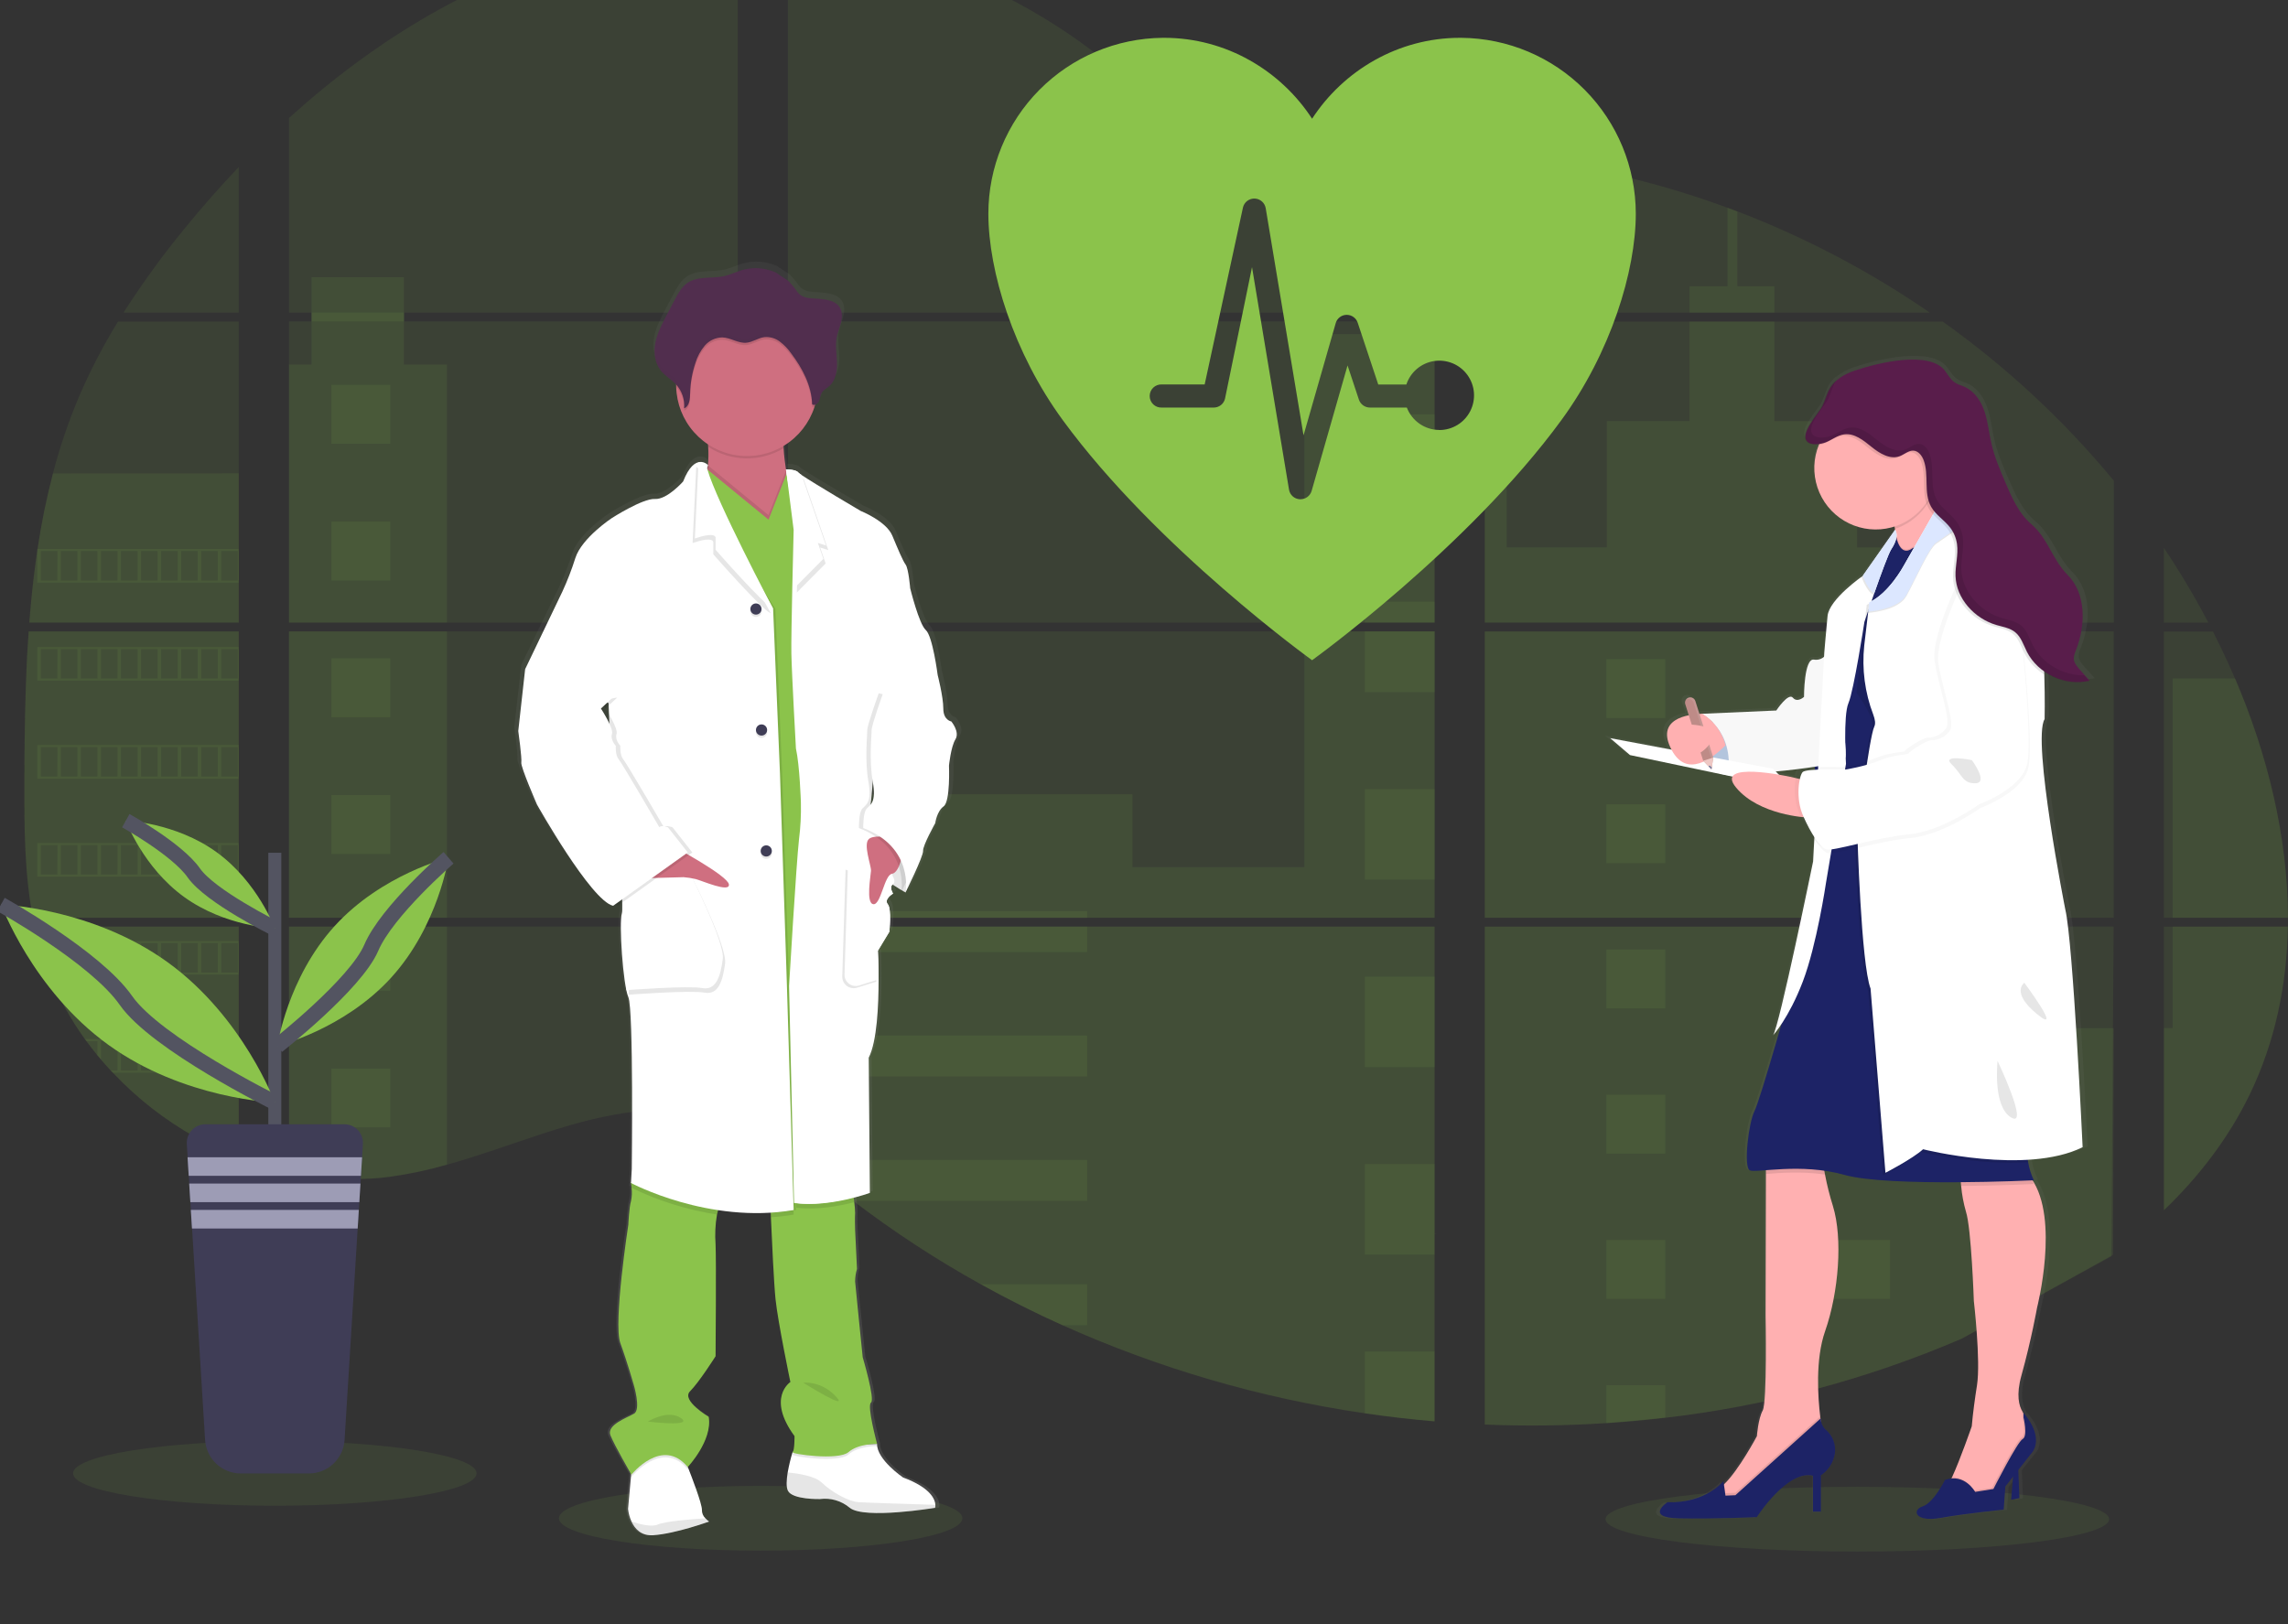 <svg viewBox="0 0 300 213" fill="none" xmlns="http://www.w3.org/2000/svg">
<rect x="0" y="0" width="300" height="213" fill="#333333" stroke="none"/>
<g clip-path="url(#clip0)">
<path opacity="0.1" d="M99.737 203.381C114.347 203.381 126.191 201.479 126.191 199.133C126.191 196.786 114.347 194.884 99.737 194.884C85.128 194.884 73.284 196.786 73.284 199.133C73.284 201.479 85.128 203.381 99.737 203.381Z" fill="#8BC34B"/>
<path opacity="0.1" d="M243.534 203.501C261.765 203.501 276.544 201.599 276.544 199.252C276.544 196.906 261.765 195.003 243.534 195.003C225.303 195.003 210.524 196.906 210.524 199.252C210.524 201.599 225.303 203.501 243.534 203.501Z" fill="#8BC34B"/>
<path opacity="0.1" d="M3.757 82.815H31.31V120.37H5.774C5.707 120.755 5.641 121.143 5.571 121.532H31.31V151.818C31.264 151.805 31.223 151.788 31.18 151.772C30.452 151.484 29.73 151.18 29.008 150.855L28.547 150.646C27.823 150.303 27.099 149.941 26.375 149.56C26.122 149.427 25.87 149.288 25.62 149.147C21.601 146.896 17.95 144.043 14.793 140.688C14.701 140.598 14.614 140.503 14.522 140.416C14.082 139.938 13.65 139.455 13.232 138.961L12.771 138.418C12.277 137.813 11.799 137.191 11.334 136.561C11.267 136.469 11.201 136.376 11.131 136.289C9.243 133.672 7.675 130.837 6.461 127.846C6.423 127.757 6.391 127.659 6.355 127.575C5.983 126.616 5.652 125.647 5.364 124.67C5.24 124.26 5.12 123.856 5.017 123.429C4.979 123.304 4.946 123.182 4.917 123.06C3.375 117.041 3.193 110.789 3.193 104.58C3.193 103.855 3.193 103.128 3.193 102.408C3.193 99.897 3.222 97.37 3.266 94.845C3.266 94.191 3.293 93.539 3.307 92.882C3.345 91.215 3.399 89.548 3.47 87.881C3.486 87.417 3.508 86.956 3.532 86.494C3.532 86.228 3.546 85.962 3.573 85.696C3.638 84.729 3.692 83.771 3.757 82.815Z" fill="#8BC34B"/>
<path opacity="0.1" d="M31.31 41.002H16.197C18.654 37.157 21.338 33.462 24.235 29.936C26.481 27.178 28.851 24.49 31.31 21.9V41.002Z" fill="#8BC34B"/>
<path opacity="0.1" d="M31.31 42.164V81.653H3.844C3.844 81.54 3.863 81.423 3.871 81.309C3.896 80.997 3.92 80.684 3.947 80.375C3.977 80.011 4.01 79.645 4.045 79.289C4.08 78.933 4.118 78.499 4.159 78.105C4.2 77.712 4.238 77.312 4.284 76.919C4.33 76.525 4.371 76.132 4.42 75.741C4.469 75.35 4.512 74.953 4.564 74.562C4.604 74.237 4.648 73.914 4.691 73.588C4.754 73.129 4.819 72.667 4.889 72.211C4.889 72.144 4.908 72.073 4.919 72.008C5.415 68.669 6.09 65.359 6.942 62.093C7.834 58.667 8.972 55.31 10.349 52.048C11.812 48.636 13.525 45.337 15.475 42.177L31.31 42.164Z" fill="#8BC34B"/>
<path opacity="0.1" d="M37.888 82.813V120.37H96.738V82.813H37.888ZM37.888 121.529V153.781C38.225 153.852 38.559 153.92 38.89 153.977C39.341 154.064 39.789 154.142 40.247 154.21C40.334 154.224 40.424 154.237 40.519 154.245C40.698 154.275 40.883 154.3 41.062 154.324C41.515 154.387 41.966 154.438 42.419 154.479C42.634 154.501 42.851 154.52 43.068 154.536L43.592 154.577C43.877 154.598 44.159 154.615 44.439 154.623C44.613 154.623 44.787 154.639 44.966 154.645C45.102 154.645 45.237 154.645 45.378 154.645C45.52 154.645 45.721 154.645 45.892 154.645C46.125 154.645 46.358 154.645 46.589 154.645H46.901C47.135 154.645 47.368 154.645 47.599 154.623H47.615C47.776 154.623 47.938 154.623 48.101 154.601C48.147 154.604 48.192 154.604 48.237 154.601C48.373 154.601 48.509 154.601 48.639 154.582H48.734L49.643 154.511C49.942 154.484 50.243 154.449 50.547 154.416L51.166 154.343C53.685 153.99 56.175 153.461 58.619 152.758C64.108 151.227 69.478 149.085 74.965 147.515C82.058 145.493 89.896 144.499 96.751 146.972V121.529H37.888ZM96.738 41.002V-8.998C90.295 -9.067 83.869 -8.314 77.617 -6.755C62.715 -3.011 49.345 5.109 37.888 15.479V40.999H40.842V42.158H37.888V81.653H96.738V42.161H52.969V41.002H96.738ZM172.327 24.113C168.64 23.982 164.975 22.815 161.66 21.012C155.321 17.564 150.258 12.241 144.6 7.748C132.845 -1.61 118.266 -7.257 103.31 -8.658V41.002H187.321L187.53 40.782L172.327 24.113ZM179.98 22.755L188.095 31.66V20.42C185.377 20.757 182.996 21.558 179.991 22.744L179.98 22.755ZM188.095 161.79V121.529H170.804C170.758 121.358 170.711 121.184 170.657 121.01C170.709 121.184 170.752 121.358 170.801 121.529H103.321V150.646C103.962 151.121 104.594 151.62 105.221 152.128C105.897 152.671 106.565 153.244 107.236 153.806L107.912 154.365C108.235 154.636 108.561 154.908 108.889 155.163C109.541 155.692 110.199 156.213 110.863 156.727C111.191 156.998 111.528 157.243 111.862 157.498C117.163 161.551 122.756 165.209 128.593 168.441C129.902 169.165 131.222 169.872 132.554 170.562C133.442 171.015 134.335 171.466 135.231 171.903C136.578 172.56 137.935 173.193 139.304 173.803C151.918 179.466 165.258 183.352 178.94 185.349C181.979 185.798 185.029 186.151 188.092 186.408V161.787H188.363L188.095 161.79ZM103.321 42.161V81.653H188.105V42.161H103.321ZM103.321 82.813V120.37H188.105V82.813H103.321ZM194.686 20.372V32.909L205.043 21.544C201.612 20.991 198.159 20.595 194.686 20.358V20.372ZM194.686 82.826V120.37H277.149V82.813L194.686 82.826ZM276.848 164.771L277.138 121.529H194.686V186.84C199.998 187.063 205.317 186.999 210.622 186.65H210.715C213.248 186.49 215.77 186.259 218.281 185.955H218.338C231.73 184.396 244.826 180.902 257.214 175.581L276.848 164.771ZM293.05 88.997C292.741 88.267 292.417 87.542 292.089 86.825C291.475 85.468 290.827 84.148 290.159 82.829H283.725V120.37H299.992C299.984 109.738 297.293 98.879 293.058 88.984L293.05 88.997ZM283.725 121.543V158.736C288.307 154.343 292.179 149.318 294.967 143.573C298.319 136.656 299.853 129.166 299.978 121.537L283.725 121.543ZM283.725 71.883V81.656H289.556C287.792 78.292 285.848 75.025 283.733 71.869L283.725 71.883ZM227.799 27.74C227.37 27.577 226.941 27.411 226.509 27.251C221.957 25.57 217.305 24.172 212.58 23.065L196.73 40.459L196.426 40.782L196.63 41.004H253.039C245.183 35.596 236.713 31.139 227.807 27.726L227.799 27.74ZM254.692 42.174H195.843L194.686 43.233V81.653H204.823H204.84H277.16V63.043C270.618 55.131 263.067 48.111 254.7 42.161L254.692 42.174Z" fill="#8BC34B"/>
<path opacity="0.1" d="M31.31 62.083V81.654H3.844C3.844 81.54 3.863 81.423 3.871 81.309C3.896 80.997 3.92 80.685 3.947 80.375C3.977 80.011 4.01 79.645 4.045 79.289C4.08 78.933 4.118 78.499 4.159 78.106C4.2 77.712 4.238 77.313 4.284 76.919C4.33 76.525 4.371 76.132 4.42 75.741C4.469 75.35 4.512 74.954 4.564 74.563C4.604 74.237 4.648 73.914 4.691 73.588C4.754 73.129 4.819 72.668 4.889 72.212C4.889 72.144 4.908 72.073 4.919 72.008C5.415 68.669 6.09 65.359 6.942 62.093L31.31 62.083Z" fill="#8BC34B"/>
<path opacity="0.1" d="M3.757 82.815H31.31V120.37H5.774C5.707 120.755 5.641 121.143 5.571 121.532H31.31V151.818C31.264 151.805 31.223 151.788 31.18 151.772C30.452 151.484 29.73 151.18 29.008 150.855L28.547 150.646C27.823 150.303 27.099 149.941 26.375 149.56C26.122 149.427 25.87 149.288 25.62 149.147C21.601 146.896 17.95 144.043 14.793 140.688C14.701 140.598 14.614 140.503 14.522 140.416C14.082 139.938 13.65 139.455 13.232 138.961L12.771 138.418C12.277 137.813 11.799 137.191 11.334 136.561C11.267 136.469 11.201 136.376 11.131 136.289C9.243 133.672 7.675 130.837 6.461 127.846C6.423 127.757 6.391 127.659 6.355 127.575C5.983 126.616 5.652 125.647 5.364 124.67C5.24 124.26 5.12 123.856 5.017 123.429C4.979 123.304 4.946 123.182 4.917 123.06C3.375 117.041 3.193 110.789 3.193 104.58C3.193 103.855 3.193 103.128 3.193 102.408C3.193 99.897 3.222 97.37 3.266 94.845C3.266 94.191 3.293 93.539 3.307 92.882C3.345 91.215 3.399 89.548 3.47 87.881C3.486 87.417 3.508 86.956 3.532 86.494C3.532 86.228 3.546 85.962 3.573 85.696C3.638 84.729 3.692 83.771 3.757 82.815Z" fill="#8BC34B"/>
<path opacity="0.1" d="M58.605 47.816V81.654H37.888V47.816H40.842V36.359H52.966V47.816H58.605Z" fill="#8BC34B"/>
<path opacity="0.1" d="M58.605 82.813H37.891V120.367H58.605V82.813Z" fill="#8BC34B"/>
<path opacity="0.1" d="M37.888 121.532H58.605V152.752C56.161 153.455 53.671 153.983 51.153 154.335L50.534 154.411C50.23 154.446 49.928 154.476 49.63 154.506C49.331 154.536 49.022 154.558 48.72 154.577H48.625C48.495 154.577 48.354 154.593 48.226 154.596H48.088C47.925 154.596 47.762 154.612 47.599 154.617C47.368 154.631 47.138 154.634 46.901 154.636C46.801 154.636 46.706 154.636 46.605 154.636C46.372 154.636 46.141 154.636 45.908 154.636H45.395C45.256 154.636 45.123 154.636 44.979 154.636L44.455 154.617C44.184 154.617 43.891 154.588 43.608 154.569L43.087 154.531L42.438 154.471C41.982 154.43 41.529 154.379 41.081 154.316L40.538 154.24L40.266 154.202C39.813 154.131 39.365 154.055 38.909 153.969C38.575 153.912 38.244 153.841 37.907 153.773L37.888 121.532Z" fill="#8BC34B"/>
<path opacity="0.1" d="M188.105 43.82H171.024V81.651H188.105V43.82Z" fill="#8BC34B"/>
<path opacity="0.1" d="M188.108 82.813V120.37H103.321V104.171H148.482V113.727H171.024V82.813H188.108Z" fill="#8BC34B"/>
<path opacity="0.1" d="M188.377 161.799H188.105V186.436C185.047 186.177 181.997 185.825 178.956 185.38C165.267 183.375 151.922 179.481 139.303 173.809C135.66 172.169 132.091 170.379 128.596 168.439C122.758 165.205 117.165 161.547 111.862 157.496C110.53 156.475 109.215 155.431 107.917 154.363C107.019 153.622 106.125 152.861 105.221 152.123C104.594 151.615 103.962 151.116 103.321 150.638V121.532H170.798C170.752 121.358 170.706 121.185 170.657 121.014C170.709 121.185 170.758 121.358 170.804 121.532H188.105V161.782C188.198 161.785 188.287 161.793 188.377 161.799Z" fill="#8BC34B"/>
<path opacity="0.1" d="M232.656 41.002H221.525V37.543H226.515V27.24C226.947 27.398 227.378 27.56 227.807 27.726V37.543H232.656V41.002Z" fill="#8BC34B"/>
<path opacity="0.1" d="M259.473 81.653H204.829C204.829 81.653 204.829 81.653 204.848 81.667L204.823 81.653H194.686V43.822H197.558V71.785H210.685V55.225H221.528V42.164H232.658V55.236H243.501V71.796H259.473V81.653Z" fill="#8BC34B"/>
<path opacity="0.1" d="M194.686 82.813V120.37H259.473V82.813H194.686ZM277.06 164.578L277.149 134.851H259.473V121.548H194.686V186.84C199.998 187.063 205.317 187 210.622 186.65H210.714C213.248 186.491 215.77 186.259 218.281 185.955H218.338C231.73 184.396 244.825 180.902 257.214 175.582" fill="#8BC34B"/>
<path opacity="0.1" d="M284.876 121.532H299.989C299.856 129.158 298.325 136.648 294.975 143.565C292.187 149.313 288.313 154.338 283.735 158.728V134.837H284.876V121.532Z" fill="#8BC34B"/>
<path opacity="0.1" d="M299.997 120.37H284.876V88.984H293.058C297.293 98.879 299.984 109.739 299.997 120.37Z" fill="#8BC34B"/>
<path opacity="0.1" d="M188.108 54.337H178.957V66.198H188.108V54.337Z" fill="#8BC34B"/>
<path opacity="0.1" d="M188.108 78.923H178.957V81.654H188.108V78.923Z" fill="#8BC34B"/>
<path opacity="0.1" d="M188.108 82.813H178.957V90.781H188.108V82.813Z" fill="#8BC34B"/>
<path opacity="0.1" d="M188.108 103.508H178.957V115.369H188.108V103.508Z" fill="#8BC34B"/>
<path opacity="0.1" d="M188.108 128.094H178.957V139.955H188.108V128.094Z" fill="#8BC34B"/>
<path opacity="0.1" d="M188.106 161.782C188.198 161.782 188.287 161.782 188.377 161.798H188.106V164.554H178.957V152.679H188.106V161.782Z" fill="#8BC34B"/>
<path opacity="0.1" d="M188.106 177.259V186.422C185.047 186.163 181.997 185.811 178.957 185.366V177.259H188.106Z" fill="#8BC34B"/>
<path opacity="0.1" d="M142.542 119.499H103.321V120.37H142.542V119.499Z" fill="#8BC34B"/>
<path opacity="0.1" d="M142.542 121.529H103.321V124.869H142.542V121.529Z" fill="#8BC34B"/>
<path opacity="0.1" d="M142.542 135.814H103.321V141.184H142.542V135.814Z" fill="#8BC34B"/>
<path opacity="0.1" d="M142.54 152.131V157.501H111.862C110.53 156.484 109.214 155.439 107.915 154.368C107.016 153.627 106.126 152.867 105.219 152.131H142.54Z" fill="#8BC34B"/>
<path opacity="0.1" d="M142.54 168.444V173.809H139.301C135.661 172.167 132.093 170.376 128.596 168.436L142.54 168.444Z" fill="#8BC34B"/>
<path opacity="0.1" d="M218.346 86.454H210.625V94.175H218.346V86.454Z" fill="#8BC34B"/>
<path opacity="0.1" d="M51.172 50.48H43.451V58.2H51.172V50.48Z" fill="#8BC34B"/>
<path opacity="0.1" d="M51.172 68.414H43.451V76.135H51.172V68.414Z" fill="#8BC34B"/>
<path opacity="0.1" d="M51.172 86.348H43.451V94.069H51.172V86.348Z" fill="#8BC34B"/>
<path opacity="0.1" d="M51.172 104.279H43.451V112H51.172V104.279Z" fill="#8BC34B"/>
<path opacity="0.1" d="M51.172 122.213H43.451V129.934H51.172V122.213Z" fill="#8BC34B"/>
<path opacity="0.1" d="M51.172 140.147H43.451V147.868H51.172V140.147Z" fill="#8BC34B"/>
<path opacity="0.1" d="M247.821 86.454H240.1V94.175H247.821V86.454Z" fill="#8BC34B"/>
<path opacity="0.1" d="M218.346 105.498H210.625V113.219H218.346V105.498Z" fill="#8BC34B"/>
<path opacity="0.1" d="M247.821 105.498H240.1V113.219H247.821V105.498Z" fill="#8BC34B"/>
<path opacity="0.1" d="M218.346 124.54H210.625V132.261H218.346V124.54Z" fill="#8BC34B"/>
<path opacity="0.1" d="M247.821 124.54H240.1V132.261H247.821V124.54Z" fill="#8BC34B"/>
<path opacity="0.1" d="M218.346 143.584H210.625V151.305H218.346V143.584Z" fill="#8BC34B"/>
<path opacity="0.1" d="M247.821 143.584H240.1V151.305H247.821V143.584Z" fill="#8BC34B"/>
<path opacity="0.1" d="M218.346 162.629H210.625V170.35H218.346V162.629Z" fill="#8BC34B"/>
<path opacity="0.1" d="M247.821 162.629H240.1V170.35H247.821V162.629Z" fill="#8BC34B"/>
<path opacity="0.1" d="M210.625 186.65V181.671H218.343V185.941L210.625 186.65Z" fill="#8BC34B"/>
<path opacity="0.1" d="M4.887 72.002V76.419H31.31V72.002H4.887ZM7.52 76.143H5.365V72.274H7.536L7.52 76.143ZM10.151 76.143H7.979V72.274H10.151V76.143ZM12.776 76.143H10.604V72.274H12.776V76.143ZM15.407 76.143H13.238V72.274H15.409L15.407 76.143ZM18.035 76.143H15.863V72.274H18.035V76.143ZM20.665 76.143H18.494V72.274H20.665V76.143ZM23.296 76.143H21.124V72.274H23.296V76.143ZM25.924 76.143H23.752V72.274H25.924V76.143ZM28.552 76.143H26.38V72.274H28.552V76.143ZM31.18 76.143H29.008V72.274H31.18V76.143Z" fill="#8BC34B"/>
<path opacity="0.1" d="M4.887 84.855V89.272H31.31V84.855H4.887ZM7.52 88.992H5.365V85.134H7.536L7.52 88.992ZM10.151 88.992H7.979V85.134H10.151V88.992ZM12.776 88.992H10.604V85.134H12.776V88.992ZM15.407 88.992H13.238V85.134H15.409L15.407 88.992ZM18.035 88.992H15.863V85.134H18.035V88.992ZM20.665 88.992H18.494V85.134H20.665V88.992ZM23.296 88.992H21.124V85.134H23.296V88.992ZM25.924 88.992H23.752V85.134H25.924V88.992ZM28.552 88.992H26.38V85.134H28.552V88.992ZM31.18 88.992H29.008V85.134H31.18V88.992Z" fill="#8BC34B"/>
<path opacity="0.1" d="M4.887 97.712V102.137H31.31V97.712H4.887ZM7.52 101.849H5.365V97.989H7.536L7.52 101.849ZM10.151 101.849H7.979V97.989H10.151V101.849ZM12.776 101.849H10.604V97.989H12.776V101.849ZM15.407 101.849H13.238V97.989H15.409L15.407 101.849ZM18.035 101.849H15.863V97.989H18.035V101.849ZM20.665 101.849H18.494V97.989H20.665V101.849ZM23.296 101.849H21.124V97.989H23.296V101.849ZM25.924 101.849H23.752V97.989H25.924V101.849ZM28.552 101.849H26.38V97.989H28.552V101.849ZM31.18 101.849H29.008V97.989H31.18V101.849Z" fill="#8BC34B"/>
<path opacity="0.1" d="M4.887 110.569V114.981H31.31V110.569H4.887ZM7.52 114.707H5.365V110.844H7.536L7.52 114.707ZM10.151 114.707H7.979V110.844H10.151V114.707ZM12.776 114.707H10.604V110.844H12.776V114.707ZM15.407 114.707H13.238V110.844H15.409L15.407 114.707ZM18.035 114.707H15.863V110.844H18.035V114.707ZM20.665 114.707H18.494V110.844H20.665V114.707ZM23.296 114.707H21.124V110.844H23.296V114.707ZM25.924 114.707H23.752V110.844H25.924V114.707ZM28.552 114.707H26.38V110.844H28.552V114.707ZM31.18 114.707H29.008V110.844H31.18V114.707Z" fill="#8BC34B"/>
<path opacity="0.1" d="M5.001 123.424C5.107 123.839 5.226 124.255 5.351 124.665V123.701H7.523V127.561H6.361C6.396 127.651 6.431 127.749 6.467 127.833H31.31V123.424H5.001ZM10.159 127.561H7.987V123.701H10.159V127.561ZM12.784 127.561H10.612V123.701H12.784V127.561ZM15.415 127.561H13.238V123.701H15.409L15.415 127.561ZM18.043 127.561H15.871V123.701H18.043V127.561ZM20.674 127.561H18.502V123.701H20.674V127.561ZM23.304 127.561H21.132V123.701H23.304V127.561ZM25.932 127.561H23.76V123.701H25.932V127.561ZM28.56 127.561H26.388V123.701H28.56V127.561ZM31.188 127.561H29.016V123.701H31.188V127.561Z" fill="#8BC34B"/>
<path opacity="0.1" d="M11.136 136.282C11.204 136.369 11.269 136.466 11.34 136.553H12.776V138.407C12.931 138.592 13.083 138.777 13.24 138.95V136.542H15.412V140.416H14.533C14.619 140.506 14.704 140.601 14.804 140.688H31.318V136.282H11.136ZM18.035 140.416H15.863V136.559H18.035V140.416ZM20.665 140.416H18.493V136.559H20.665V140.416ZM23.296 140.416H21.124V136.559H23.296V140.416ZM25.924 140.416H23.752V136.559H25.924V140.416ZM28.552 140.416H26.38V136.559H28.552V140.416ZM31.18 140.416H29.008V136.559H31.18V140.416Z" fill="#8BC34B"/>
<path opacity="0.1" d="M25.631 149.136C25.878 149.277 26.13 149.408 26.386 149.549V149.413H28.557V150.635L29.019 150.849V149.413H31.191V151.761C31.233 151.782 31.276 151.799 31.321 151.81V149.136H25.631Z" fill="#8BC34B"/>
<path opacity="0.1" d="M204.829 81.654H204.845H204.829ZM188.105 161.779H188.377H188.105ZM170.657 121.011C170.709 121.184 170.752 121.358 170.801 121.529C170.758 121.358 170.711 121.184 170.657 121.011ZM204.829 81.646H204.845H204.829ZM40.853 40.994V42.153H52.98V40.994H40.853ZM188.105 161.779H188.377H188.105ZM170.657 121.011C170.709 121.184 170.752 121.358 170.801 121.529C170.758 121.358 170.711 121.184 170.657 121.011ZM204.829 81.646H204.845H204.829ZM188.105 161.771H188.377H188.105ZM170.657 121.011C170.709 121.184 170.752 121.358 170.801 121.529C170.758 121.358 170.711 121.184 170.657 121.011Z" fill="#8BC34B"/>
<path d="M125.317 94.074C125.317 94.074 124.247 93.925 124.247 92.367C124.247 90.808 123.482 87.898 123.482 87.898C123.482 87.884 122.819 82.829 121.904 82.026C120.989 81.222 119.814 76.504 119.814 76.504C119.814 76.504 119.613 73.944 119.203 73.393C118.793 72.841 118.239 71.492 117.422 69.567C116.605 67.643 113.198 66.31 113.198 66.31C113.198 66.31 107.038 62.737 105.292 61.572C105.134 61.477 104.985 61.365 104.85 61.238C104.546 60.839 103.221 60.831 103.221 60.831C103.082 59.957 102.949 58.952 102.906 58.043C102.906 57.945 102.906 57.847 102.892 57.75C104.839 56.599 106.305 54.785 107.022 52.64C107.054 52.537 107.081 52.429 107.111 52.325C107.228 52.287 107.335 52.225 107.426 52.142C107.517 52.06 107.59 51.96 107.641 51.848C107.798 51.498 107.801 51.087 107.996 50.762C108.224 50.376 108.659 50.17 109.001 49.879C109.864 49.146 110.087 47.911 110.046 46.787C110.019 45.878 109.872 44.96 109.929 44.056L109.945 43.828C109.962 43.692 109.981 43.557 110.005 43.426C110.138 42.753 110.429 42.118 110.592 41.45C110.754 40.782 110.771 40.03 110.391 39.455C109.834 38.61 108.675 38.442 107.657 38.355C106.503 38.257 105.471 38.385 104.733 37.426C104.387 36.926 103.999 36.456 103.571 36.023C103.419 35.882 101.942 34.98 101.942 34.921C100.501 34.253 98.867 34.128 97.341 34.568C96.575 34.79 95.853 35.154 95.076 35.336C93.401 35.732 91.474 35.303 90.051 36.262C89.258 36.805 88.783 37.668 88.338 38.51C87.976 39.203 87.609 39.895 87.236 40.587C86.636 41.724 86.025 42.881 85.773 44.14C85.719 44.414 85.687 44.692 85.675 44.971V44.985C85.675 45.085 85.675 45.185 85.675 45.286V45.413C85.675 45.509 85.675 45.601 85.691 45.685C85.707 45.769 85.705 45.796 85.713 45.853C85.721 45.91 85.735 46.038 85.751 46.125C85.767 46.212 85.8 46.364 85.832 46.483C85.846 46.535 85.865 46.584 85.881 46.633C85.908 46.725 85.941 46.814 85.976 46.904C85.995 46.95 86.014 46.999 86.036 47.045C86.077 47.14 86.126 47.233 86.174 47.317C86.196 47.355 86.212 47.39 86.234 47.425C86.31 47.551 86.393 47.673 86.484 47.789C87.065 48.514 87.92 48.975 88.553 49.654C88.553 49.681 88.553 49.708 88.553 49.733C88.553 49.809 88.553 49.882 88.553 49.958C88.586 51.472 88.989 52.954 89.726 54.277C90.463 55.599 91.513 56.722 92.782 57.546C92.782 57.649 92.796 57.755 92.801 57.858C92.854 58.664 92.844 59.473 92.771 60.277C92.661 60.147 92.522 60.043 92.367 59.974C92.21 59.904 92.041 59.871 91.87 59.876C91.754 59.87 91.637 59.88 91.523 59.905L91.498 59.886V59.911C90.901 60.057 90.165 60.679 89.462 62.446C89.462 62.446 87.323 64.857 85.694 64.757C84.065 64.656 79.941 67.265 79.941 67.265C79.941 67.265 75.918 69.877 75.054 72.537C74.572 74.046 73.993 75.522 73.322 76.957L68.349 87.206L67.431 95.337C67.431 95.337 67.939 98.953 67.838 99.504C67.738 100.055 69.926 105.026 69.926 105.026C69.926 105.026 77.156 117.729 80.109 118.38L80.321 118.231C80.448 118.297 80.582 118.347 80.72 118.38L81.328 117.951C81.365 118.429 81.349 118.91 81.282 119.385C80.875 120.639 81.434 128.824 82.146 130.429C82.857 132.033 82.604 153.07 82.604 153.07L82.504 154.927C82.504 154.927 82.504 154.987 82.528 155.09L82.504 155.53L82.577 155.568C82.653 156.157 82.629 156.755 82.504 157.335C82.249 158.15 82.146 160.452 82.146 160.452C82.146 160.452 80.112 173.451 81.076 176.062C82.04 178.674 82.86 181.535 82.86 181.535C82.86 181.535 83.878 184.793 82.908 185.35C81.939 185.906 79.184 186.84 79.751 188.198C80.267 189.452 82.224 192.813 82.515 193.304L82.49 193.562L82.091 197.887C82.156 198.458 82.311 199.015 82.55 199.537C82.987 200.479 83.837 201.457 85.452 201.351C85.724 201.332 86.039 201.299 86.343 201.259C89.299 200.862 92.94 199.543 92.94 199.543C92.751 199.423 92.578 199.28 92.424 199.117C92.279 198.976 92.163 198.807 92.085 198.62C92.008 198.434 91.969 198.233 91.971 198.031C92.014 197.243 90.54 193.491 90.173 192.568C90.116 192.435 90.087 192.359 90.087 192.359C90.087 192.359 93.447 188.846 92.888 185.732C92.888 185.732 89.169 183.561 90.393 182.369C91.618 181.177 93.806 177.754 93.806 177.754C93.806 177.754 93.906 164.953 93.806 163.042C93.701 161.715 93.764 160.381 93.993 159.07C94.034 158.872 94.083 158.679 94.134 158.489C95.828 158.742 97.537 158.872 99.249 158.877C99.873 158.877 100.509 158.877 101.149 158.839C101.149 159.02 101.158 159.216 101.174 159.426C101.315 162.597 101.578 168.157 101.793 170.223C102.097 173.184 103.777 181.166 103.777 181.166C103.777 181.166 100.571 183.224 104.337 188.295C104.337 188.295 104.337 190.133 104.087 190.399C103.82 191.269 103.605 192.154 103.443 193.049C103.286 194.005 103.221 194.971 103.476 195.473C104.087 196.673 107.752 196.576 107.752 196.576L107.841 196.559C108.533 196.488 109.233 196.554 109.899 196.755C110.565 196.956 111.184 197.287 111.721 197.729C113.114 198.848 118.399 198.356 121.261 198.001C122.382 197.86 123.131 197.729 123.131 197.729C123.168 197.602 123.181 197.47 123.169 197.338C123.14 196.635 122.588 195.093 118.853 193.717C118.853 193.717 115.34 191.355 115.389 189.297H115.315H114.908C115.204 189.281 115.394 189.297 115.394 189.297C115.394 189.297 114.018 184.275 114.58 183.867C115.142 183.46 113.458 177.895 113.458 177.895C113.458 177.895 112.495 168.556 112.443 167.901C112.445 167.34 112.53 166.782 112.696 166.245L112.443 161.125C112.443 161.125 112.394 159.423 112.443 158.869C112.435 158.388 112.396 157.909 112.326 157.433C112.302 157.243 112.278 157.045 112.25 156.849C113.567 156.515 114.422 156.206 114.422 156.206L114.27 138.383C115.389 136.211 115.595 131.447 115.59 128.067C115.59 125.895 115.492 124.288 115.492 124.288L117.02 121.793C117.02 121.793 117.373 118.806 116.814 118.152C116.567 117.856 116.678 117.549 116.882 117.297C116.988 117.213 117.099 117.137 117.216 117.069C117.216 117.069 117.199 117.044 117.18 117.009C117.287 116.92 117.401 116.839 117.52 116.768C117.52 116.768 116.977 115.926 117.463 115.57C117.919 115.88 118.326 116.113 118.636 116.303C118.614 116.501 118.592 116.615 118.592 116.615L118.723 116.344C119.021 116.512 119.203 116.615 119.203 116.615C119.203 116.615 121.598 111.846 121.546 111.142C121.494 110.439 123.175 107.477 123.175 107.477C123.175 107.477 123.378 105.922 124.296 105.27C125.214 104.619 125.007 99.897 125.007 99.897C125.007 99.897 125.263 97.438 125.873 96.433C126.484 95.429 125.317 94.074 125.317 94.074ZM79.501 91.981L79.547 93.119C79.276 92.681 79.081 92.367 79.081 92.367L79.501 91.981Z" fill="url(#paint0_linear)"/>
<path d="M119.333 114.555L118.747 117.053C118.747 117.053 114.05 114.655 113.203 111.609C112.356 108.563 114.62 107.407 114.62 107.407L118.997 109.261L119.333 114.555Z" fill="white"/>
<path opacity="0.1" d="M119.333 114.555L118.747 117.053C118.747 117.053 114.05 114.655 113.203 111.609C112.356 108.563 114.62 107.407 114.62 107.407L118.997 109.261L119.333 114.555Z" fill="black"/>
<path d="M92.975 199.559C92.975 199.559 88.631 201.155 85.645 201.356C84.059 201.462 83.226 200.49 82.797 199.554C82.563 199.033 82.412 198.479 82.349 197.911L82.737 193.608L82.944 191.317L89.288 189.669L90.187 192.416L90.271 192.625C90.632 193.543 92.079 197.276 92.036 198.055C92.034 198.255 92.072 198.452 92.149 198.637C92.225 198.821 92.338 198.988 92.481 199.127C92.627 199.292 92.793 199.437 92.975 199.559Z" fill="white"/>
<path d="M122.645 197.371C122.656 197.501 122.643 197.633 122.607 197.759C122.607 197.759 113.317 199.309 111.417 197.759C110.881 197.306 110.256 196.97 109.583 196.773C108.91 196.576 108.203 196.521 107.507 196.613C107.507 196.613 103.913 196.711 103.313 195.527C103.063 195.031 103.128 194.067 103.283 193.117C103.441 192.226 103.651 191.346 103.913 190.481L104.057 190.367L104.912 189.68L114.924 189.384H115C114.951 191.431 118.399 193.779 118.399 193.779C122.062 195.137 122.602 196.67 122.645 197.371Z" fill="white"/>
<path opacity="0.1" d="M122.645 197.371C122.655 197.502 122.641 197.633 122.605 197.759C122.605 197.759 113.317 199.309 111.417 197.759C110.881 197.307 110.257 196.971 109.584 196.774C108.912 196.576 108.205 196.522 107.51 196.613C107.51 196.613 103.913 196.711 103.316 195.527C103.066 195.028 103.128 194.067 103.283 193.117C104.668 193.255 106.853 193.6 107.711 194.423C109.009 195.674 111.208 196.923 112.557 197.021C113.613 197.089 119.93 197.289 122.645 197.371Z" fill="black"/>
<path opacity="0.1" d="M92.975 199.559C92.975 199.559 88.631 201.155 85.645 201.356C84.059 201.462 83.226 200.49 82.8 199.551C83.905 199.923 85.439 200.313 86.245 199.955C87.201 199.532 90.589 199.257 92.489 199.141C92.634 199.299 92.797 199.439 92.975 199.559Z" fill="black"/>
<path d="M99.42 70.916C95.836 69.524 91.227 64.922 92.378 62.772C92.633 62.229 92.785 61.644 92.826 61.045C92.9 60.233 92.911 59.416 92.858 58.602C92.778 57.269 92.617 55.941 92.378 54.627C92.378 54.627 103.566 54.88 102.914 56.528C102.724 57.011 102.694 57.85 102.746 58.789C102.797 59.729 102.933 60.79 103.074 61.689C103.27 62.921 103.465 63.861 103.465 63.861C103.465 63.861 102.781 64.819 102.379 64.871C101.977 64.922 104.562 72.901 99.42 70.916Z" fill="#CF6F80"/>
<path opacity="0.1" d="M90.263 192.625L90.179 192.718C86.834 188.673 82.789 193.714 82.789 193.714L82.729 193.608L82.936 191.317L89.28 189.669L90.179 192.416L90.263 192.625Z" fill="black"/>
<path opacity="0.1" d="M115.003 189.669C115.003 189.669 112.56 189.617 111.257 190.768C109.953 191.92 103.655 191.018 103.926 190.768C104.007 190.645 104.055 190.503 104.068 190.356L104.923 189.669L114.935 189.373C114.973 189.555 115.003 189.669 115.003 189.669Z" fill="black"/>
<path d="M94.425 157.903C94.243 158.353 94.104 158.819 94.012 159.296C93.786 160.6 93.723 161.928 93.825 163.248C93.925 165.149 93.825 177.884 93.825 177.884C93.825 177.884 91.677 181.28 90.48 182.477C89.283 183.675 92.923 185.825 92.923 185.825C93.466 188.92 90.176 192.416 90.176 192.416C86.831 188.371 82.786 193.416 82.786 193.416C82.786 193.416 80.587 189.615 80.039 188.257C79.49 186.9 82.186 185.961 83.134 185.41C84.081 184.858 83.088 181.609 83.088 181.609C83.088 181.609 82.287 178.761 81.336 176.163C80.386 173.565 82.384 160.631 82.384 160.631C82.384 160.631 82.487 158.334 82.734 157.534C82.859 156.956 82.884 156.361 82.808 155.774C82.791 155.576 82.772 155.411 82.759 155.299C82.745 155.188 82.734 155.136 82.734 155.136L82.772 155.071L84.13 152.541C84.13 152.541 95.076 156.309 94.425 157.903Z" fill="#8BC34B"/>
<path d="M115.003 189.37C115.003 189.37 112.56 189.319 111.257 190.456C109.953 191.594 103.655 190.706 103.927 190.456C104.198 190.206 104.176 188.357 104.176 188.357C100.481 183.313 103.633 181.266 103.633 181.266C103.633 181.266 101.983 173.325 101.684 170.38C101.475 168.322 101.217 162.792 101.079 159.635C101.019 158.277 100.984 157.343 100.984 157.343L104.003 156.735L104.391 156.656L111.672 155.196C111.672 155.196 111.873 156.553 112.009 157.664C112.076 158.138 112.114 158.615 112.123 159.094C112.074 159.637 112.123 161.337 112.123 161.337L112.37 166.432C112.208 166.967 112.125 167.522 112.123 168.08C112.171 168.729 113.119 178.019 113.119 178.019C113.119 178.019 114.767 183.563 114.205 183.962C113.643 184.361 115.003 189.37 115.003 189.37Z" fill="#8BC34B"/>
<path opacity="0.1" d="M102.914 56.528C102.724 57.011 102.694 57.85 102.746 58.789C101.247 59.692 99.524 60.153 97.775 60.12C96.026 60.088 94.322 59.562 92.858 58.605C92.778 57.27 92.617 55.942 92.378 54.627C92.378 54.627 103.566 54.874 102.914 56.528Z" fill="black"/>
<path d="M107.239 50.528C107.241 51.506 107.087 52.479 106.783 53.408C106.102 55.492 104.708 57.267 102.845 58.422C100.982 59.576 98.771 60.035 96.603 59.717C94.434 59.399 92.448 58.325 90.996 56.684C89.543 55.043 88.717 52.941 88.664 50.751C88.664 50.675 88.664 50.604 88.664 50.528C88.643 49.295 88.867 48.07 89.325 46.924C89.782 45.779 90.463 44.736 91.328 43.856C92.192 42.977 93.223 42.278 94.361 41.801C95.498 41.325 96.719 41.079 97.953 41.079C99.186 41.079 100.407 41.325 101.544 41.801C102.682 42.278 103.713 42.977 104.578 43.856C105.442 44.736 106.123 45.779 106.58 46.924C107.038 48.07 107.262 49.295 107.241 50.528H107.239Z" fill="#CF6F80"/>
<path opacity="0.1" d="M99.42 70.917C95.836 69.524 91.227 64.922 92.378 62.772C92.633 62.23 92.785 61.644 92.826 61.045L97.731 65.077L100.767 67.567L103.074 61.691C103.27 62.924 103.465 63.863 103.465 63.863C103.465 63.863 102.781 64.822 102.379 64.873C101.977 64.925 104.562 72.901 99.42 70.917Z" fill="black"/>
<path d="M112.106 88.734L108.01 157.555L102.667 157.905L88.832 118L91.102 70.623L91.579 60.614L97.731 65.666L100.769 68.156L103.145 62.11L107.562 65.959L112.106 88.734Z" fill="#8BC34B"/>
<path opacity="0.1" d="M94.425 157.903C94.243 158.352 94.105 158.819 94.012 159.295C90.124 158.695 86.349 157.515 82.811 155.796L82.737 155.758L82.762 155.321L82.775 155.093L84.133 152.562C84.133 152.562 95.076 156.309 94.425 157.903Z" fill="black"/>
<path opacity="0.1" d="M104.065 159.306C103.071 159.475 102.069 159.589 101.062 159.648C101.003 158.291 100.967 157.357 100.967 157.357L103.986 156.749L104.065 159.306Z" fill="black"/>
<path opacity="0.1" d="M111.992 157.677C110.062 158.18 107.081 158.744 104.413 158.391L104.375 156.67L111.656 155.209C111.656 155.209 111.857 156.553 111.992 157.677Z" fill="black"/>
<path opacity="0.1" d="M104.364 158.706C93.233 160.606 83.039 155.158 83.039 155.158L83.136 153.312C83.136 153.312 83.389 132.383 82.688 130.779C81.988 129.174 81.442 121.038 81.839 119.789C82.235 118.54 80.392 99.813 80.392 99.813L80.093 92.212L69.163 87.784L74.05 77.598C74.71 76.169 75.278 74.701 75.749 73.2C76.599 70.555 80.544 67.957 80.544 67.957C80.544 67.957 84.589 65.362 86.188 65.46C87.787 65.557 89.883 63.163 89.883 63.163C91.43 59.218 92.831 61.005 92.831 61.005C92.831 61.192 92.831 61.005 92.755 61.588C92.212 65.918 101.535 79.601 101.668 79.843L102.556 101.469L103.454 128.837L104.364 158.706Z" fill="black"/>
<path d="M104.065 158.706C92.934 160.607 82.737 155.158 82.737 155.158L82.838 153.312C82.838 153.312 83.09 132.383 82.387 130.779C81.684 129.174 81.141 121.038 81.54 119.789C81.939 118.54 80.093 99.813 80.093 99.813L79.792 92.212L68.856 87.768L73.743 77.582C74.401 76.153 74.969 74.684 75.442 73.183C76.289 70.539 80.237 67.941 80.237 67.941C80.237 67.941 84.282 65.346 85.878 65.444C87.475 65.541 89.573 63.147 89.573 63.147C91.123 59.202 92.831 60.989 92.831 60.989C92.831 61.176 92.668 61.26 92.755 61.572C93.949 65.772 101.236 79.585 101.369 79.827L102.268 101.453L103.166 128.821L104.065 158.706Z" fill="white"/>
<path opacity="0.1" d="M101.065 80.443C99.868 79.944 93.526 72.703 93.526 72.703V71.055C93.295 70.512 91.924 70.843 90.811 71.224L91.289 61.214L91.832 61.664C93.021 65.862 100.927 80.201 101.065 80.443Z" fill="black"/>
<path d="M101.367 79.843C100.167 79.343 93.825 72.103 93.825 72.103V70.455C93.594 69.912 92.223 70.243 91.11 70.623L91.59 60.614L92.133 61.064C93.325 65.262 101.233 79.604 101.367 79.843Z" fill="white"/>
<path opacity="0.1" d="M83.039 115.953C83.188 115.953 90.779 115.155 90.779 115.155C90.779 115.155 95.375 124.192 95.073 126.391C94.772 128.59 94.226 130.537 92.378 130.192C90.529 129.847 82.428 130.464 82.428 130.464L83.039 115.953Z" fill="black"/>
<path d="M82.737 115.353C82.887 115.353 90.477 114.555 90.477 114.555C90.477 114.555 95.071 123.595 94.772 125.791C94.474 127.988 93.922 129.937 92.076 129.592C90.23 129.247 82.126 129.864 82.126 129.864L82.737 115.353Z" fill="white"/>
<path d="M88.457 111.11C88.457 111.11 95.424 114.854 95.573 115.997C95.722 117.14 92.027 115.497 91.229 115.299C90.704 115.172 90.169 115.089 89.63 115.049L84.306 115.193L88.457 111.11Z" fill="#CF6F80"/>
<path opacity="0.1" d="M99.121 80.91C99.526 80.91 99.854 80.582 99.854 80.177C99.854 79.772 99.526 79.444 99.121 79.444C98.716 79.444 98.388 79.772 98.388 80.177C98.388 80.582 98.716 80.91 99.121 80.91Z" fill="black"/>
<path d="M99.121 80.612C99.526 80.612 99.854 80.283 99.854 79.879C99.854 79.474 99.526 79.145 99.121 79.145C98.716 79.145 98.388 79.474 98.388 79.879C98.388 80.283 98.716 80.612 99.121 80.612Z" fill="#3F3D56"/>
<path opacity="0.1" d="M100.471 112.641C100.875 112.641 101.204 112.313 101.204 111.908C101.204 111.503 100.875 111.175 100.471 111.175C100.066 111.175 99.737 111.503 99.737 111.908C99.737 112.313 100.066 112.641 100.471 112.641Z" fill="black"/>
<path d="M100.471 112.34C100.875 112.34 101.204 112.011 101.204 111.607C101.204 111.202 100.875 110.874 100.471 110.874C100.066 110.874 99.737 111.202 99.737 111.607C99.737 112.011 100.066 112.34 100.471 112.34Z" fill="#3F3D56"/>
<path opacity="0.1" d="M99.852 96.776C100.256 96.776 100.585 96.447 100.585 96.043C100.585 95.638 100.256 95.31 99.852 95.31C99.447 95.31 99.119 95.638 99.119 96.043C99.119 96.447 99.447 96.776 99.852 96.776Z" fill="black"/>
<path d="M99.852 96.477C100.256 96.477 100.585 96.149 100.585 95.744C100.585 95.339 100.256 95.011 99.852 95.011C99.447 95.011 99.119 95.339 99.119 95.744C99.119 96.149 99.447 96.477 99.852 96.477Z" fill="#3F3D56"/>
<path d="M116.749 114.897C116.749 114.897 117.248 115.646 116.749 115.996C116.249 116.346 116.797 117.193 116.797 117.193C116.797 117.193 115.551 117.924 116.1 118.581C116.648 119.238 116.301 122.205 116.301 122.205L114.802 124.686C114.802 124.686 114.892 126.285 114.897 128.446C114.897 131.818 114.699 136.558 113.602 138.719L113.754 156.45C113.754 156.45 108.506 158.367 104.114 157.783L103.462 129.331C103.462 129.331 104.412 113.197 104.763 110.102C104.968 108.495 105.051 106.876 105.012 105.256C105.012 105.256 104.863 100.413 104.361 98.165C104.361 98.165 103.818 88.427 103.764 85.731C103.739 84.442 103.807 80.679 103.883 77.101C103.967 73.189 104.062 69.499 104.062 69.499L103.071 61.659C103.071 61.659 104.062 61.558 104.361 61.957C104.495 62.082 104.64 62.194 104.795 62.291C106.506 63.448 112.549 67.004 112.549 67.004C112.549 67.004 115.893 68.335 116.694 70.24C117.495 72.146 118.052 73.498 118.44 74.041C118.828 74.584 119.04 77.136 119.04 77.136C119.04 77.136 120.191 81.833 121.09 82.628C121.988 83.424 122.645 88.484 122.645 88.484L114.704 94.728C114.704 94.728 114.007 105.115 113.857 105.517C113.708 105.919 116.749 114.897 116.749 114.897Z" fill="white"/>
<path d="M117.05 114.897C117.05 114.897 117.547 115.646 117.05 115.997C116.553 116.347 117.096 117.194 117.096 117.194C117.096 117.194 115.858 117.932 116.401 118.589C116.944 119.246 116.602 122.214 116.602 122.214L115.104 124.695C115.104 124.695 115.193 126.294 115.201 128.455C115.201 131.827 115.003 136.567 113.906 138.728L114.056 156.459C114.056 156.459 108.8 158.375 104.413 157.791L103.764 129.34C103.764 129.34 104.714 113.206 105.064 110.111C105.269 108.504 105.352 106.884 105.311 105.265C105.311 105.265 105.162 100.422 104.662 98.174C104.662 98.174 104.119 88.436 104.062 85.74C104.038 84.45 104.109 80.688 104.182 77.109C104.266 73.197 104.361 69.508 104.361 69.508L103.052 61.562C103.052 61.562 104.361 61.562 104.662 61.966C104.795 62.093 104.941 62.204 105.097 62.3C106.807 63.456 112.853 67.013 112.853 67.013C112.853 67.013 116.195 68.343 116.996 70.249C117.797 72.155 118.353 73.507 118.744 74.05C119.135 74.593 119.341 77.145 119.341 77.145C119.341 77.145 120.493 81.841 121.391 82.637C122.29 83.432 122.939 88.482 122.939 88.482L114.998 94.726C114.998 94.726 114.3 105.113 114.148 105.515C113.996 105.916 117.05 114.897 117.05 114.897Z" fill="white"/>
<path opacity="0.1" d="M107.54 71.812L108.257 73.903L104.483 77.704C104.567 73.794 104.662 70.102 104.662 70.102L103.354 62.156C103.354 62.156 104.662 62.156 104.964 62.56C105.096 62.686 105.241 62.797 105.398 62.892L108.607 72.149L107.54 71.812Z" fill="black"/>
<path d="M107.239 71.212L107.958 73.303L104.185 77.103C104.269 73.192 104.364 69.502 104.364 69.502L103.052 61.556C103.052 61.556 104.364 61.556 104.662 61.96C104.796 62.086 104.941 62.198 105.097 62.294L108.308 71.549L107.239 71.212Z" fill="white"/>
<path opacity="0.1" d="M107.239 50.528C107.241 51.506 107.087 52.479 106.783 53.408C106.731 53.416 106.679 53.414 106.628 53.402C106.578 53.389 106.531 53.366 106.489 53.335C106.419 50.892 105.216 48.598 103.736 46.646C103.321 46.056 102.817 45.535 102.243 45.098C101.663 44.662 100.941 44.458 100.218 44.526C99.404 44.637 98.684 45.191 97.862 45.261C96.776 45.351 95.804 44.599 94.726 44.561C94.288 44.565 93.856 44.663 93.458 44.847C93.061 45.032 92.707 45.299 92.421 45.63C91.855 46.3 91.434 47.081 91.186 47.922C90.759 49.197 90.526 50.53 90.496 51.875C90.483 52.635 90.409 53.588 89.704 53.865C89.757 53.306 89.693 52.742 89.517 52.208C89.341 51.675 89.056 51.184 88.68 50.767L88.664 50.751C88.664 50.675 88.664 50.604 88.664 50.528C88.643 49.295 88.867 48.07 89.325 46.924C89.782 45.779 90.463 44.736 91.328 43.856C92.192 42.977 93.223 42.278 94.361 41.801C95.498 41.325 96.719 41.079 97.953 41.079C99.186 41.079 100.407 41.325 101.544 41.801C102.682 42.278 103.713 42.977 104.578 43.856C105.442 44.736 106.123 45.779 106.58 46.924C107.038 48.07 107.262 49.295 107.241 50.528H107.239Z" fill="black"/>
<path d="M101.798 35.778C100.387 35.115 98.783 34.989 97.286 35.425C96.534 35.648 95.826 36.009 95.063 36.191C93.434 36.585 91.533 36.158 90.135 37.111C89.359 37.654 88.892 38.512 88.457 39.346L87.372 41.414C86.78 42.546 86.183 43.697 85.935 44.944C85.688 46.19 85.838 47.585 86.628 48.587C87.203 49.317 88.053 49.776 88.677 50.463C89.052 50.881 89.335 51.371 89.511 51.904C89.686 52.436 89.75 52.999 89.698 53.558C90.407 53.286 90.475 52.331 90.491 51.571C90.521 50.226 90.754 48.893 91.18 47.618C91.428 46.776 91.849 45.996 92.416 45.326C92.702 44.995 93.056 44.728 93.453 44.543C93.85 44.359 94.282 44.261 94.721 44.257C95.806 44.295 96.781 45.044 97.856 44.954C98.671 44.886 99.393 44.33 100.213 44.221C100.936 44.153 101.658 44.357 102.238 44.794C102.812 45.23 103.315 45.752 103.728 46.342C105.211 48.294 106.413 50.582 106.484 53.031C106.791 53.256 107.233 52.963 107.385 52.616C107.537 52.268 107.543 51.861 107.736 51.53C107.958 51.147 108.384 50.943 108.718 50.656C109.565 49.925 109.777 48.696 109.745 47.58C109.712 46.464 109.495 45.332 109.706 44.235C109.834 43.562 110.122 42.932 110.279 42.267C110.437 41.602 110.456 40.855 110.084 40.282C109.541 39.441 108.398 39.275 107.402 39.196C106.27 39.099 105.257 39.223 104.535 38.27C104.196 37.773 103.814 37.306 103.395 36.875C103.251 36.734 101.798 35.838 101.798 35.778Z" fill="#512E4E"/>
<path opacity="0.1" d="M72.29 93.029L69.454 87.784L68.555 95.877C68.555 95.877 69.055 99.471 68.954 100.022C68.854 100.573 71.001 105.514 71.001 105.514C71.001 105.514 78.095 118.149 80.992 118.801L90.779 111.807L88.183 108.511C88.183 108.511 87.285 108.161 87.059 108.511C87.059 108.511 82.24 100.22 81.741 99.62C81.241 99.02 81.339 97.823 81.339 97.823C81.339 97.823 80.59 97.025 80.84 96.276C81.089 95.526 79.392 92.928 79.392 92.928L80.94 91.481L72.29 93.029Z" fill="black"/>
<path d="M69.603 87.186L68.854 87.784L67.955 95.877C67.955 95.877 68.455 99.471 68.354 100.022C68.254 100.573 70.404 105.514 70.404 105.514C70.404 105.514 77.495 118.149 80.392 118.801L90.181 111.807L87.583 108.512C87.583 108.512 86.685 108.161 86.459 108.512C86.459 108.512 81.641 100.22 81.141 99.621C80.641 99.02 80.742 97.823 80.742 97.823C80.742 97.823 79.993 97.025 80.242 96.276C80.492 95.526 78.793 92.928 78.793 92.928L80.34 91.481L69.603 87.186Z" fill="white"/>
<path opacity="0.1" d="M116.1 118.89C116.643 119.55 116.301 122.512 116.301 122.512L114.802 124.993C114.802 124.993 114.892 126.595 114.897 128.753L112.378 129.541C112.15 129.612 111.909 129.627 111.674 129.586C111.439 129.545 111.217 129.448 111.027 129.304C110.837 129.16 110.685 128.972 110.582 128.757C110.479 128.542 110.429 128.305 110.437 128.066L110.871 114.055L116.749 116.303C116.249 116.651 116.798 117.503 116.798 117.503C116.798 117.503 115.551 118.231 116.1 118.89Z" fill="black"/>
<path d="M116.401 118.589C116.944 119.249 116.602 122.214 116.602 122.214L115.103 124.695C115.103 124.695 115.193 126.294 115.201 128.455L112.636 129.256C112.413 129.325 112.176 129.34 111.946 129.3C111.716 129.259 111.499 129.164 111.314 129.023C111.128 128.882 110.978 128.698 110.878 128.487C110.777 128.277 110.728 128.045 110.735 127.812L111.172 113.757L117.053 116.005C116.55 116.352 117.099 117.202 117.099 117.202C117.099 117.202 115.858 117.932 116.401 118.589Z" fill="white"/>
<path d="M118.348 111.911C118.348 111.911 117.949 114.46 116.95 114.609C115.951 114.759 115.503 118.733 114.506 118.592C113.51 118.451 114.17 114.897 114.205 114.207C114.24 113.518 113.119 110.662 113.958 110.013C114.797 109.364 117.452 110.013 117.452 110.013L118.348 111.911Z" fill="#CF6F80"/>
<path opacity="0.1" d="M120.473 92.279L122.358 88.478C122.358 88.478 123.107 91.375 123.107 92.923C123.107 94.47 124.155 94.622 124.155 94.622C124.155 94.622 125.303 95.98 124.698 96.968C124.092 97.956 123.848 100.416 123.848 100.416C123.848 100.416 124.046 105.11 123.148 105.758C122.249 106.407 122.062 107.957 122.062 107.957C122.062 107.957 120.411 110.903 120.463 111.603C120.514 112.304 118.166 117.047 118.166 117.047C118.166 117.047 119.314 111.153 112.622 108.606C112.622 108.606 112.571 106.605 113.07 106.057C113.57 105.509 114.349 105.259 113.86 102.487C113.371 99.715 113.719 96.403 113.719 95.738C113.719 95.073 115.218 90.925 115.218 90.925L120.473 92.279Z" fill="black"/>
<path d="M121.288 87.936L122.933 88.479C122.933 88.479 123.685 91.376 123.685 92.923C123.685 94.471 124.733 94.623 124.733 94.623C124.733 94.623 125.881 95.98 125.276 96.968C124.671 97.957 124.429 100.416 124.429 100.416C124.429 100.416 124.627 105.11 123.729 105.759C122.83 106.408 122.629 107.958 122.629 107.958C122.629 107.958 120.981 110.904 121.033 111.604C121.084 112.304 118.733 117.047 118.733 117.047C118.733 117.047 119.884 111.153 113.19 108.607C113.19 108.607 113.141 106.606 113.64 106.058C114.14 105.509 114.919 105.259 114.43 102.488C113.942 99.716 114.289 96.404 114.289 95.739C114.289 95.073 115.788 90.925 115.788 90.925L121.288 87.936Z" fill="white"/>
<path opacity="0.1" d="M84.95 186.449C84.95 186.449 87.573 184.801 89.294 185.999C91.015 187.196 84.95 186.449 84.95 186.449Z" fill="black"/>
<path opacity="0.1" d="M105.327 181.354C105.327 181.354 107.649 181.055 109.598 183.153C111.547 185.252 105.327 181.354 105.327 181.354Z" fill="black"/>
<g opacity="0.1">
<path opacity="0.1" d="M108.724 50.061C108.39 50.349 107.961 50.555 107.738 50.938C107.548 51.266 107.543 51.671 107.391 52.024C107.239 52.377 106.796 52.665 106.489 52.442C106.419 49.999 105.213 47.705 103.734 45.75C103.32 45.16 102.817 44.638 102.243 44.202C101.662 43.766 100.939 43.561 100.215 43.63C99.401 43.741 98.684 44.295 97.862 44.363C96.776 44.455 95.801 43.703 94.723 43.665C94.285 43.669 93.853 43.767 93.456 43.952C93.059 44.137 92.706 44.405 92.421 44.737C91.854 45.406 91.434 46.185 91.186 47.026C90.759 48.301 90.527 49.634 90.496 50.979C90.48 51.736 90.409 52.681 89.709 52.963C89.725 53.164 89.725 53.365 89.709 53.566C90.415 53.294 90.485 52.339 90.502 51.579C90.532 50.234 90.764 48.901 91.191 47.626C91.439 46.784 91.86 46.004 92.427 45.334C92.712 45.003 93.065 44.736 93.462 44.552C93.859 44.367 94.291 44.269 94.729 44.265C95.815 44.303 96.792 45.052 97.867 44.963C98.681 44.895 99.404 44.338 100.221 44.23C100.945 44.161 101.668 44.366 102.249 44.802C102.823 45.238 103.326 45.76 103.739 46.35C105.219 48.302 106.424 50.59 106.495 53.039C106.802 53.265 107.244 52.971 107.396 52.624C107.548 52.276 107.554 51.869 107.744 51.538C107.966 51.155 108.395 50.952 108.729 50.664C109.576 49.934 109.788 48.704 109.755 47.588C109.755 47.553 109.755 47.517 109.755 47.485C109.704 48.451 109.446 49.437 108.724 50.061Z" fill="black"/>
<path opacity="0.1" d="M88.683 49.868C88.058 49.181 87.206 48.722 86.633 47.995C86.151 47.351 85.875 46.575 85.843 45.772C85.758 46.776 86.038 47.778 86.633 48.592C87.206 49.322 88.058 49.781 88.683 50.468C89.282 51.14 89.642 51.992 89.706 52.89C89.748 52.343 89.679 51.794 89.503 51.275C89.327 50.755 89.048 50.277 88.683 49.868Z" fill="black"/>
<path opacity="0.1" d="M110.285 41.672C110.125 42.337 109.839 42.97 109.709 43.641C109.632 44.089 109.604 44.544 109.625 44.998C109.634 44.739 109.662 44.481 109.709 44.227C109.839 43.554 110.125 42.924 110.285 42.259C110.378 41.892 110.408 41.512 110.374 41.135C110.357 41.316 110.327 41.495 110.285 41.672Z" fill="black"/>
</g>
<path opacity="0.1" d="M36.034 197.488C50.644 197.488 62.487 195.585 62.487 193.239C62.487 190.892 50.644 188.99 36.034 188.99C21.424 188.99 9.581 190.892 9.581 193.239C9.581 195.585 21.424 197.488 36.034 197.488Z" fill="#8BC34B"/>
<path d="M36.886 111.848H35.184V150.173H36.886V111.848Z" fill="#535461"/>
<path d="M47.583 150.057L47.477 151.784L47.325 154.227L47.263 155.242L47.113 157.686L47.048 158.701L46.896 161.144L45.18 188.855C45.106 190.047 44.58 191.166 43.709 191.984C42.839 192.802 41.689 193.258 40.494 193.258H31.573C30.379 193.258 29.23 192.802 28.36 191.984C27.49 191.166 26.964 190.047 26.89 188.855L25.183 161.125L25.031 158.682L24.968 157.667L24.816 155.223L24.754 154.208L24.602 151.764L24.493 150.038C24.474 149.706 24.524 149.373 24.638 149.06C24.752 148.748 24.929 148.462 25.158 148.22C25.387 147.978 25.663 147.786 25.968 147.654C26.274 147.523 26.604 147.456 26.936 147.456H45.183C45.514 147.459 45.842 147.53 46.145 147.664C46.448 147.798 46.721 147.993 46.946 148.237C47.171 148.481 47.343 148.768 47.453 149.081C47.562 149.394 47.607 149.726 47.583 150.057Z" fill="#3F3D56"/>
<path d="M47.477 151.783L47.325 154.218H24.743L24.591 151.783H47.477Z" fill="#9D9CB5"/>
<path d="M47.263 155.234L47.113 157.672H24.957L24.805 155.234H47.263Z" fill="#9D9CB5"/>
<path d="M47.048 158.69L46.899 161.125H25.172L25.02 158.69H47.048Z" fill="#9D9CB5"/>
<path d="M21.993 126.212C31.905 133.385 36.042 144.602 36.042 144.602C36.042 144.602 24.097 144.192 14.182 137.02C4.268 129.847 0.138 118.632 0.138 118.632C0.138 118.632 12.078 119.04 21.993 126.212Z" fill="#8BC34B"/>
<path d="M0.13 118.632C0.13 118.632 12.532 125.514 16.509 131.213C20.486 136.911 36.042 144.602 36.042 144.602" stroke="#535461" stroke-width="2" stroke-miterlimit="10"/>
<path d="M28.392 111.764C33.786 115.665 36.042 121.771 36.042 121.771C36.042 121.771 29.54 121.548 24.143 117.647C18.746 113.746 16.495 107.638 16.495 107.638C16.495 107.638 22.995 107.86 28.392 111.764Z" fill="#8BC34B"/>
<path d="M16.495 107.638C16.495 107.638 23.244 111.384 25.408 114.484C27.572 117.585 36.042 121.771 36.042 121.771" stroke="#535461" stroke-width="2" stroke-miterlimit="10"/>
<path d="M43.874 121.461C37.676 128.273 36.365 137.175 36.365 137.175C36.365 137.175 45.104 135.03 51.297 128.216C57.489 121.402 58.806 112.502 58.806 112.502C58.806 112.502 50.072 114.65 43.874 121.461Z" fill="#8BC34B"/>
<path d="M58.812 112.505C58.812 112.505 50.738 119.487 48.685 124.298C46.633 129.109 36.365 137.175 36.365 137.175" stroke="#535461" stroke-width="2" stroke-miterlimit="10"/>
<path d="M271.394 119.064C271.394 119.064 266.912 96.764 268.627 93.99C268.627 93.99 268.69 91.411 268.587 88.123C268.587 87.998 268.587 87.873 268.587 87.746C268.889 87.947 269.203 88.129 269.529 88.289C271.11 89.101 272.925 89.335 274.66 88.951L273.302 87.439C272.977 87.078 272.637 86.687 272.567 86.209C272.496 85.731 272.692 85.305 272.86 84.879C274.149 81.621 274.217 77.525 271.733 75.038C269.635 72.947 269.124 70.249 266.847 68.34C265.182 66.942 264.267 64.892 263.404 62.91C262.674 61.236 261.938 59.547 261.52 57.771C261.194 56.384 261.064 54.948 260.616 53.593C260.168 52.239 259.329 50.922 258.018 50.316C257.551 50.102 257.032 49.98 256.606 49.695C256.047 49.317 255.71 48.704 255.306 48.166C253.251 45.451 246.369 47.05 243.111 48.153C242.225 48.43 241.405 48.885 240.7 49.488L240.73 49.44C240.754 49.399 240.784 49.358 240.811 49.317C240.455 49.606 240.147 49.949 239.899 50.335C239.424 51.087 239.226 51.964 238.829 52.779C238.352 53.742 235.694 56.433 236.837 57.516C236.917 57.589 237.009 57.648 237.108 57.69C237.537 57.868 238.01 57.916 238.466 57.826L238.417 57.942C238.026 58.898 237.826 59.921 237.828 60.953C237.828 65.414 241.506 69.03 246.048 69.03C246.902 69.031 247.751 68.9 248.565 68.642C248.584 68.745 248.6 68.848 248.619 68.951C248.619 68.992 248.633 69.032 248.638 69.073L248.494 69.274C248.487 69.262 248.479 69.25 248.47 69.239L244.208 75.195C243.556 75.654 239.804 78.369 239.592 80.405C239.37 82.634 239.147 85.243 239.147 85.243L239.117 85.802C238.931 85.958 238.713 86.071 238.479 86.134C238.244 86.198 237.999 86.209 237.76 86.168C236.43 85.951 236.43 91.055 236.43 91.055C236.43 91.055 235.545 91.87 234.936 91.164C234.328 90.458 232.721 92.85 232.721 92.85L222.649 93.284L222.418 93.298L221.875 91.617C221.817 91.44 221.691 91.293 221.525 91.208C221.358 91.123 221.165 91.107 220.988 91.164C220.946 91.178 220.905 91.195 220.865 91.215L220.827 91.237L220.757 91.286L220.722 91.319C220.702 91.336 220.684 91.355 220.667 91.376L220.635 91.414L220.618 91.43C220.556 91.516 220.514 91.617 220.497 91.722C220.48 91.828 220.488 91.936 220.521 92.038L220.988 93.48C219.044 93.871 217.056 94.973 218.677 98.008L210.462 96.49L213.12 98.722L226.841 101.553C226.659 101.879 226.778 102.352 227.346 103.017C229.789 105.886 234.241 106.666 236.033 106.866C236.506 107.925 237.097 108.927 237.795 109.853L237.64 112.711C237.64 112.711 233.104 134.501 232.273 135.606C232.693 135.13 233.076 134.625 233.422 134.093C232.105 138.57 230.264 144.698 229.781 145.615C229.004 147.081 228.285 153.013 229.17 153.393C229.442 153.51 230.218 153.453 231.326 153.369V153.86L231.277 172.481C231.277 172.481 231.499 183.903 230.889 184.991C230.278 186.08 230.115 188.363 230.115 188.363C230.115 188.363 227.671 192.867 225.736 194.678C225.723 194.692 225.708 194.705 225.692 194.716L225.633 194.292C225.633 194.292 223.306 197.23 218.159 197.064C218.159 197.064 215.061 199.078 219.655 199.187C224.248 199.296 230.115 199.024 230.115 199.024C230.115 199.024 234.212 192.78 237.643 193.594V198.326H238.694V193.518C239.181 193.198 239.598 192.781 239.92 192.295C240.241 191.808 240.46 191.261 240.564 190.687C240.654 190.095 240.588 189.49 240.373 188.932C240.158 188.373 239.801 187.881 239.337 187.502C239.129 187.314 238.962 187.085 238.846 186.829C238.731 186.573 238.67 186.295 238.667 186.015L238.629 186.047C238.629 185.952 238.604 185.854 238.593 185.754C238.292 183.311 237.915 178.269 239.248 174.539C241.075 169.424 241.628 162.301 240.298 158.06C239.869 156.705 239.516 155.326 239.242 153.931C239.21 153.754 239.18 153.586 239.153 153.429C240.062 153.552 240.962 153.733 241.848 153.971C244.93 154.821 251.671 154.979 257.426 154.933C257.44 155.09 257.456 155.256 257.475 155.421C257.578 156.572 257.792 157.711 258.116 158.82C258.838 160.992 259.169 170.567 259.169 170.567C259.169 170.567 260.1 178.44 259.593 181.644C259.321 183.425 259.05 185.214 258.895 187.011V187.046C258.895 187.046 257.369 191.39 256.253 193.749C256.226 193.809 256.196 193.869 256.169 193.926C255.872 193.953 255.579 194.018 255.298 194.118C255.298 194.118 253.802 197.105 252.311 197.599C250.821 198.093 251.315 199.719 254.69 199.122C258.064 198.525 263.16 198.036 263.16 198.036L263.38 194.99L264.417 193.692L264.145 196.73L265.25 196.513L265.104 192.818L266.8 190.695C266.8 190.695 268.85 188.871 265.804 185.282V185.36C265.771 185.309 265.742 185.255 265.706 185.203V185.187C265.201 184.405 264.8 182.947 265.535 180.36C266.866 175.685 267.639 171.441 267.639 171.441C267.639 171.441 270.609 160.074 267.039 154.696H267.197C266.831 153.94 266.572 153.135 266.428 152.307C266.41 152.21 266.394 152.109 266.38 152.006C269.021 151.854 271.614 151.376 273.729 150.344C273.721 150.334 272.447 123.359 271.394 119.064ZM237.858 100.25V100.305L237.315 100.332L237.858 100.25ZM235.995 100.508C235.906 100.528 235.822 100.568 235.751 100.625C235.517 100.955 235.371 101.339 235.325 101.741L234.478 101.551C234.478 101.551 233.883 101.423 233.028 101.279L232.623 100.872C233.736 100.78 234.893 100.644 235.995 100.508Z" fill="url(#paint1_linear)"/>
<path d="M264.02 192.856L263.697 196.703L264.78 196.486L264.618 192.313L264.02 192.856Z" fill="#1D2366"/>
<path d="M239.307 174.59C238.001 178.31 238.37 183.33 238.664 185.767C238.772 186.669 238.873 187.217 238.873 187.217C238.873 187.217 236.921 191.664 236.758 191.832C236.595 192.001 231.013 195.408 231.013 195.408L227.112 197.686C227.112 197.686 223.154 195.951 225.052 195.354C225.439 195.198 225.788 194.96 226.075 194.656C227.975 192.85 230.362 188.363 230.362 188.363C230.362 188.363 230.525 186.085 231.122 185.002C231.719 183.919 231.502 172.535 231.502 172.535L231.548 153.979V151.561L238.973 151.615C239.02 152.436 239.127 153.253 239.294 154.058C239.56 155.449 239.905 156.823 240.328 158.174C241.636 162.406 241.093 169.495 239.307 174.59Z" fill="#FFB0B1"/>
<path opacity="0.1" d="M238.873 187.217C238.873 187.217 236.921 191.664 236.758 191.832C236.595 192.001 231.013 195.408 231.013 195.408L227.112 197.686C227.112 197.686 223.154 195.951 225.052 195.354C225.439 195.198 225.789 194.96 226.075 194.656L226.243 195.842L227.544 195.788L238.675 185.773C238.772 186.669 238.873 187.217 238.873 187.217Z" fill="black"/>
<path d="M238.737 186.025L227.544 196.108L226.243 196.163L225.972 194.262C225.972 194.262 223.697 197.189 218.642 197.026C218.642 197.026 215.607 199.032 220.105 199.141C224.604 199.249 230.348 198.978 230.348 198.978C230.348 198.978 234.361 192.734 237.719 193.548V198.264H238.751V193.505C239.23 193.182 239.64 192.765 239.954 192.28C240.269 191.795 240.482 191.251 240.581 190.681C240.67 190.094 240.607 189.495 240.397 188.939C240.187 188.384 239.838 187.892 239.383 187.51C239.18 187.32 239.018 187.09 238.907 186.835C238.796 186.579 238.738 186.304 238.737 186.025Z" fill="#1D2366"/>
<path d="M265.052 180.389C264.33 182.969 264.723 184.421 265.218 185.2V185.216C265.851 186.178 266.292 187.254 266.515 188.385L266.559 188.629L261.466 196.054L258.702 197.14C258.702 197.14 254.258 195.622 255.07 195.188C255.273 195.082 255.591 194.517 255.955 193.738C257.04 191.39 258.539 187.057 258.539 187.057V187.022C258.697 185.233 258.946 183.449 259.223 181.674C259.72 178.478 258.808 170.635 258.808 170.635C258.808 170.635 258.482 161.098 257.776 158.929C257.458 157.826 257.246 156.695 257.144 155.551C256.997 154.194 256.964 153.075 256.964 153.075C256.964 153.075 259.891 149.003 265.256 153.401C265.685 153.752 266.062 154.161 266.377 154.618C270.083 159.89 267.099 171.504 267.099 171.504C267.099 171.504 266.352 175.728 265.052 180.389Z" fill="#FFB0B1"/>
<path opacity="0.1" d="M266.567 188.629L261.474 196.054L258.71 197.14C258.71 197.14 254.266 195.622 255.078 195.188C255.281 195.082 255.599 194.517 255.963 193.738C257.844 193.722 258.819 195.514 258.819 195.514L261.202 195.134C261.202 195.134 264.346 188.955 265.052 188.577C265.758 188.2 265.16 185.756 265.16 185.756V185.135C265.179 185.156 265.196 185.181 265.217 185.203V185.219C265.851 186.181 266.292 187.257 266.515 188.387L266.567 188.629Z" fill="black"/>
<path d="M258.982 195.674C258.982 195.674 257.624 193.182 255.023 194.102C255.023 194.102 253.56 197.088 252.097 197.572C250.633 198.055 251.122 199.684 254.429 199.089C257.735 198.495 262.72 198.003 262.72 198.003L262.937 194.965L266.298 190.684C266.298 190.684 268.302 188.868 265.321 185.292V185.914C265.321 185.914 265.918 188.358 265.212 188.735C264.506 189.112 261.373 195.294 261.373 195.294L258.982 195.674Z" fill="#1D2366"/>
<path opacity="0.1" d="M238.981 151.609C239.028 152.431 239.135 153.247 239.302 154.053C236.245 153.605 233.408 153.827 231.548 153.974V151.555L238.981 151.609Z" fill="black"/>
<path opacity="0.1" d="M266.678 155.293C266.678 155.293 262.334 155.505 257.155 155.548C257.008 154.191 256.975 153.073 256.975 153.073C256.975 153.073 259.902 149 265.266 153.398C265.695 153.749 266.073 154.159 266.388 154.615C266.472 154.846 266.569 155.073 266.678 155.293Z" fill="black"/>
<path d="M266.678 154.805C266.678 154.805 247.653 155.725 241.854 154.099C236.055 152.473 230.308 153.882 229.442 153.504C228.576 153.127 229.279 147.217 230.039 145.754C230.799 144.29 234.969 129.492 234.969 129.492L238.981 108.571L243.208 107.407L243.507 107.322L250.872 105.292L256.27 103.801C256.27 103.801 267.001 145.699 266.081 148.789C265.747 149.972 265.693 151.216 265.923 152.424C266.064 153.249 266.318 154.05 266.678 154.805Z" fill="#1D2366"/>
<path d="M224.995 94.264C224.995 94.264 221.194 98.336 224.072 100.606C226.949 102.876 228.841 100.823 228.841 100.823L224.995 94.264Z" fill="#C7DAF5"/>
<path opacity="0.1" d="M224.995 94.264C224.995 94.264 221.194 98.336 224.072 100.606C226.949 102.876 228.841 100.823 228.841 100.823L224.995 94.264Z" fill="black"/>
<path d="M255.702 67.49C255.702 67.49 255.257 67.914 254.586 68.538C253.631 69.431 252.216 70.737 250.962 71.831C249.224 73.343 247.791 74.454 248.304 73.506C248.817 72.559 248.719 70.908 248.464 69.364C248.445 69.26 248.429 69.157 248.41 69.057C248.199 67.922 247.918 66.802 247.571 65.701C247.571 65.701 250.378 62.074 251.931 60.643C252.509 60.1 252.914 59.878 252.938 60.255C252.965 60.763 253.346 61.884 253.818 63.073C253.831 63.111 253.845 63.147 253.861 63.184C254.176 63.999 254.532 64.835 254.844 65.557C255.322 66.665 255.702 67.49 255.702 67.49Z" fill="#FFB0B1"/>
<path opacity="0.1" d="M253.861 63.185C253.598 64.604 252.957 65.926 252.008 67.013C251.059 68.1 249.835 68.912 248.464 69.364C248.248 68.124 247.95 66.901 247.571 65.701C247.571 65.701 252.857 58.874 252.938 60.255C252.957 60.779 253.37 61.941 253.861 63.185Z" fill="black"/>
<path opacity="0.1" d="M247.938 71.188L248.622 70.224C248.622 70.224 249.075 72.988 250.742 71.769C252.409 70.55 252.49 80.942 252.49 80.942L250.701 107.692L237.773 106.918L238.14 93.993L239.603 87.477L243.222 78.005L245.375 74.875L247.938 71.188Z" fill="black"/>
<path d="M252.49 81.108L250.862 105.295L250.691 107.857L243.483 107.426L243.211 107.41L237.781 107.084L238.148 94.156L239.611 87.64L243.23 78.168L245.383 75.038L247.946 71.338L248.63 70.376C248.63 70.376 249.083 73.14 250.75 71.921L250.786 71.897C252.414 70.865 252.49 81.108 252.49 81.108Z" fill="#1D2366"/>
<path d="M239.793 85.376C239.793 85.376 239.144 86.733 237.841 86.513C236.538 86.294 236.541 91.4 236.541 91.4C236.541 91.4 235.675 92.215 235.077 91.509C234.48 90.803 232.906 93.189 232.906 93.189L223.04 93.624C223.04 93.624 227.43 95.63 226.569 101.7C226.569 101.7 241.474 100.777 241.962 99.368C242.451 97.959 239.793 85.376 239.793 85.376Z" fill="white"/>
<path opacity="0.03" d="M239.793 85.376C239.793 85.376 239.144 86.733 237.841 86.513C236.538 86.294 236.541 91.4 236.541 91.4C236.541 91.4 235.675 92.215 235.077 91.509C234.48 90.803 232.906 93.189 232.906 93.189L223.04 93.624C223.04 93.624 227.43 95.63 226.569 101.7C226.569 101.7 241.474 100.777 241.962 99.368C242.451 97.959 239.793 85.376 239.793 85.376Z" fill="black"/>
<path d="M211.122 96.814L213.723 99.034L235.132 103.533L232.477 100.823L211.122 96.814Z" fill="white"/>
<path d="M247.978 72.043C247.623 72.586 246.604 75.366 245.755 77.793C245.046 79.816 244.454 81.594 244.454 81.594C244.454 81.594 243.073 90.591 242.367 92.217C241.661 93.843 242.044 100.185 242.044 100.185L239.413 115.847C239.413 115.847 238.221 123.924 236.38 128.748C234.564 133.496 232.542 135.722 232.479 135.793C233.294 134.691 237.732 112.988 237.732 112.988L239.198 85.617C239.198 85.617 239.413 83.017 239.63 80.793C239.847 78.57 244.245 75.534 244.245 75.534L248.486 69.505C248.912 70.075 248.627 71.069 247.978 72.043Z" fill="white"/>
<path d="M236.921 107.219C236.921 107.219 230.677 106.948 227.652 103.315C224.628 99.683 234.643 101.866 234.643 101.866L237.247 102.463L236.921 107.219Z" fill="#FFB0B1"/>
<path opacity="0.1" d="M266.081 148.791C265.747 149.974 265.693 151.219 265.923 152.426C259.112 152.91 251.825 151.069 251.825 151.069C250.468 152.318 246.893 154.159 246.893 154.159L244.943 129.997C243.697 126.739 243.208 109.671 243.208 109.671C243.208 109.671 243.32 108.777 243.48 107.439C243.48 107.406 243.48 107.371 243.494 107.339C243.98 103.6 244.943 96.582 245.416 95.635C246.067 94.332 243.412 90.865 243.412 90.865L244.62 80.562L244.767 79.319C247.313 78.181 249.265 74.549 249.265 74.549L250.764 71.924C252.393 70.878 252.477 81.121 252.477 81.121L250.848 105.308L256.245 103.817C256.245 103.817 267.001 145.702 266.081 148.791Z" fill="black"/>
<path d="M273.072 150.461C265.647 154.148 252.151 150.733 252.151 150.733C250.794 151.982 247.218 153.822 247.218 153.822L245.266 129.66C244.023 126.402 243.534 109.334 243.534 109.334C243.534 109.334 245.103 96.599 245.755 95.299C245.945 94.918 245.853 94.354 245.627 93.746C244.52 90.851 244.112 87.736 244.438 84.654L244.959 80.226L245.103 78.985C247.653 77.845 249.605 74.213 249.605 74.213L250.962 71.834L253.46 67.453L254.643 65.378L254.844 65.56L256.378 66.95C256.378 66.95 257.03 67.493 258.007 68.308C260.133 70.1 263.806 73.254 265.701 75.184C267.368 76.884 267.894 83.495 268.046 88.471C268.147 91.748 268.087 94.316 268.087 94.316C266.407 97.082 270.802 119.292 270.802 119.292C271.825 123.584 273.072 150.461 273.072 150.461Z" fill="white"/>
<path opacity="0.03" d="M258.819 74.158C258.819 74.158 253.723 83.858 254.315 87.545C254.907 91.232 256.59 95.405 255.778 96.379C255.499 96.749 255.139 97.048 254.725 97.255C254.311 97.462 253.855 97.57 253.392 97.571C252.577 97.625 250.405 99.143 250.405 99.306C250.405 99.469 248.399 99.469 246.605 100.229C244.81 100.989 242.161 101.421 242.161 101.421C242.161 101.421 237.002 101.258 236.522 101.746C236.041 102.235 235.547 105.159 236.576 107.491C237.605 109.823 238.748 111.563 239.611 111.881C240.475 112.199 245.953 110.363 250.397 109.929C254.841 109.495 259.666 105.973 259.666 105.973C259.666 105.973 264.979 104.073 265.91 100.878C266.841 97.682 264.772 80.12 264.772 80.12C264.772 80.12 263.209 71.935 258.819 74.158Z" fill="black"/>
<path opacity="0.03" d="M258.167 73.344C258.167 73.344 253.071 83.046 253.669 86.73C254.266 90.415 255.944 94.59 255.129 95.567C254.851 95.937 254.491 96.237 254.078 96.444C253.664 96.651 253.208 96.758 252.746 96.759C251.931 96.813 249.759 98.331 249.759 98.494C249.759 98.657 247.753 98.657 245.958 99.414C244.164 100.172 241.514 100.606 241.514 100.606C241.514 100.606 236.356 100.443 235.878 100.932C235.4 101.42 234.901 104.347 235.933 106.676C236.964 109.006 238.104 110.749 238.968 111.066C239.831 111.384 245.31 109.549 249.754 109.117C254.198 108.685 259.022 105.159 259.022 105.159C259.022 105.159 264.332 103.258 265.253 100.066C266.173 96.873 264.115 79.305 264.115 79.305C264.115 79.305 262.557 71.123 258.167 73.344Z" fill="black"/>
<path d="M258.659 73.669C258.659 73.669 253.563 83.372 254.16 87.056C254.757 90.74 256.435 94.915 255.623 95.89C255.345 96.261 254.985 96.561 254.571 96.769C254.157 96.976 253.7 97.084 253.237 97.085C252.423 97.139 250.251 98.656 250.251 98.817C250.251 98.977 248.247 98.98 246.45 99.74C244.653 100.5 242.006 100.932 242.006 100.932C242.006 100.932 236.848 100.769 236.367 101.257C235.886 101.746 235.392 104.673 236.421 107.002C237.45 109.331 238.593 111.074 239.457 111.392C240.32 111.709 245.798 109.874 250.243 109.44C254.687 109.005 259.511 105.484 259.511 105.484C259.511 105.484 264.824 103.584 265.755 100.389C266.686 97.193 264.631 79.631 264.631 79.631C264.631 79.631 263.046 71.459 258.659 73.669Z" fill="white"/>
<path opacity="0.1" d="M258.547 99.694C258.547 99.694 254.475 98.879 255.892 100.237C257.309 101.594 257.301 102.783 259.036 102.729C260.771 102.675 258.547 99.694 258.547 99.694Z" fill="black"/>
<path opacity="0.1" d="M265.429 128.9C265.429 128.9 263.589 130.146 267.11 133.018C270.631 135.891 265.429 128.9 265.429 128.9Z" fill="black"/>
<path opacity="0.1" d="M261.916 139.143C261.916 139.306 261.265 145.116 263.703 146.568C266.14 148.021 261.916 139.143 261.916 139.143Z" fill="black"/>
<path d="M223.208 93.61C221.243 93.678 216.997 94.278 219.198 98.385C221.145 102.02 224.416 99.591 226.257 97.747C225.808 96.029 224.717 94.548 223.208 93.61Z" fill="#FFB0B1"/>
<path d="M226.281 97.715L226.363 97.63L226.281 97.715Z" fill="#FFB0B1"/>
<path opacity="0.1" d="M258.007 68.473C255.922 69.899 254.174 71.101 253.832 71.351C252.898 72.043 251.117 76.107 249.968 78.182C249.053 79.851 246.081 80.28 244.959 80.386L245.103 79.145C247.653 78.005 249.605 74.373 249.605 74.373L254.643 65.539L256.378 67.116C256.378 67.116 257.03 67.659 258.007 68.473Z" fill="black"/>
<path d="M258.007 68.31C255.922 69.736 254.174 70.938 253.832 71.191C252.898 71.88 251.117 75.944 249.968 78.019C249.053 79.688 246.081 80.117 244.959 80.223L245.103 78.982C247.653 77.842 249.605 74.21 249.605 74.21L254.643 65.376L256.378 66.947C256.378 66.947 257.03 67.485 258.007 68.31Z" fill="#DCE7FF"/>
<path d="M253.995 61.393C253.996 63.022 253.501 64.614 252.577 65.956C251.486 67.543 249.862 68.687 248 69.179C246.137 69.671 244.16 69.479 242.427 68.639C240.694 67.798 239.32 66.364 238.554 64.596C237.788 62.829 237.681 60.846 238.252 59.006C238.824 57.166 240.035 55.593 241.668 54.57C243.3 53.548 245.245 53.144 247.149 53.433C249.054 53.721 250.792 54.683 252.047 56.144C253.303 57.604 253.994 59.466 253.995 61.393Z" fill="#FFB0B1"/>
<path opacity="0.1" d="M268.046 88.473C266.944 87.795 266.046 86.83 265.448 85.682C264.995 84.786 264.693 83.752 263.92 83.117C263.222 82.547 262.291 82.408 261.422 82.153C258.566 81.309 256.172 78.702 256.082 75.727C256.039 74.326 256.476 72.928 256.277 71.541C256.165 70.755 255.853 70.012 255.371 69.382C255.131 69.081 254.869 68.799 254.586 68.538C254.206 68.18 253.807 67.832 253.459 67.452C253.241 67.217 253.049 66.957 252.889 66.678C252.76 66.45 252.656 66.209 252.577 65.959C252.034 64.297 252.528 62.327 251.931 60.646L251.898 60.554C251.673 59.956 251.214 59.359 250.576 59.313C249.938 59.267 249.393 59.796 248.785 60.032C247.511 60.527 246.138 59.685 245.076 58.827C244.015 57.969 242.817 56.989 241.468 57.179C240.575 57.307 239.869 57.915 239.046 58.23C238.861 58.302 238.669 58.357 238.474 58.395C239.17 56.659 240.449 55.22 242.091 54.324C243.733 53.429 245.636 53.133 247.472 53.488C249.309 53.843 250.964 54.827 252.155 56.27C253.345 57.712 253.995 59.525 253.994 61.395C253.995 61.96 253.936 62.523 253.818 63.076C253.831 63.114 253.845 63.149 253.861 63.187C254.176 64.002 254.532 64.838 254.844 65.56L256.378 66.95C256.378 66.95 257.03 67.493 258.007 68.307C260.133 70.099 263.806 73.254 265.701 75.184C267.368 76.889 267.889 83.497 268.046 88.473Z" fill="black"/>
<path d="M238.952 53.27C239.34 52.48 239.533 51.595 239.997 50.846C240.678 49.76 241.867 49.065 243.089 48.644C246.279 47.545 253.02 45.948 255.034 48.644C255.431 49.187 255.759 49.79 256.308 50.164C256.726 50.45 257.231 50.572 257.689 50.786C258.974 51.389 259.793 52.703 260.23 54.044C260.668 55.385 260.798 56.824 261.118 58.206C261.528 59.978 262.248 61.659 262.964 63.329C263.809 65.3 264.705 67.344 266.333 68.737C268.557 70.637 269.048 73.327 271.112 75.412C273.555 77.888 273.476 81.974 272.216 85.218C272.051 85.645 271.864 86.09 271.929 86.543C271.994 86.997 272.331 87.409 272.648 87.77L273.984 89.277C270.824 90.04 267.248 88.389 265.777 85.493C265.324 84.597 265.022 83.565 264.246 82.927C263.551 82.357 262.617 82.221 261.751 81.966C258.895 81.119 256.5 78.51 256.411 75.534C256.367 74.136 256.804 72.738 256.606 71.354C256.496 70.563 256.183 69.815 255.697 69.182C254.95 68.207 253.824 67.553 253.215 66.467C252.186 64.651 252.968 62.292 252.227 60.342C251.999 59.745 251.543 59.148 250.905 59.102C250.267 59.056 249.721 59.585 249.111 59.821C247.84 60.315 246.466 59.476 245.405 58.616C244.343 57.755 243.146 56.778 241.794 56.971C240.901 57.095 240.198 57.703 239.375 58.021C238.767 58.255 237.535 58.464 237.002 57.951C235.878 56.916 238.482 54.237 238.952 53.27Z" fill="#591D4B"/>
<path opacity="0.1" d="M266.532 84.597C266.075 83.701 265.777 82.669 265 82.034C264.305 81.464 263.371 81.325 262.503 81.07C259.649 80.226 257.255 77.617 257.163 74.641C257.119 73.243 257.556 71.842 257.361 70.458C257.247 69.672 256.934 68.929 256.451 68.299C255.702 67.325 254.575 66.671 253.97 65.585C252.941 63.771 253.723 61.412 252.979 59.46C252.754 58.865 252.295 58.268 251.66 58.219C251.024 58.17 250.473 58.705 249.865 58.941C248.595 59.435 247.218 58.594 246.159 57.736C245.101 56.878 243.898 55.898 242.549 56.088C241.656 56.216 240.95 56.824 240.13 57.139C239.522 57.372 238.286 57.584 237.754 57.071C236.636 55.985 239.239 53.311 239.706 52.35C240.095 51.557 240.287 50.675 240.754 49.925C240.779 49.885 240.806 49.844 240.833 49.803C240.484 50.093 240.182 50.435 239.94 50.819C239.476 51.568 239.283 52.447 238.895 53.243C238.425 54.204 235.821 56.886 236.943 57.964C237.486 58.48 238.707 58.268 239.315 58.035C240.13 57.717 240.841 57.109 241.734 56.984C243.092 56.791 244.286 57.771 245.345 58.629C246.404 59.487 247.788 60.329 249.053 59.834C249.662 59.598 250.194 59.066 250.845 59.115C251.497 59.164 251.931 59.758 252.167 60.356C252.909 62.305 252.127 64.664 253.156 66.48C253.764 67.547 254.89 68.215 255.637 69.195C256.123 69.828 256.436 70.577 256.546 71.367C256.745 72.752 256.308 74.15 256.351 75.548C256.441 78.534 258.835 81.132 261.691 81.979C262.552 82.235 263.491 82.37 264.186 82.941C264.965 83.579 265.272 84.61 265.717 85.506C267.189 88.403 270.764 90.053 273.924 89.29L273.294 88.579C270.555 88.62 267.783 87.062 266.532 84.597Z" fill="black"/>
<path opacity="0.1" d="M247.815 72.206C247.46 72.749 246.442 75.529 245.592 77.956C244.797 77.647 244.074 75.673 244.074 75.673L248.315 69.641C248.749 70.238 248.464 71.229 247.815 72.206Z" fill="black"/>
<path d="M247.978 72.043C247.623 72.586 246.605 75.366 245.755 77.793C244.959 77.487 244.237 75.51 244.237 75.51L248.478 69.481C248.912 70.075 248.627 71.069 247.978 72.043Z" fill="#DCE7FF"/>
<path d="M223.322 99.778L220.971 92.364C220.943 92.277 220.933 92.186 220.94 92.095C220.948 92.004 220.973 91.916 221.015 91.835C221.057 91.754 221.115 91.682 221.184 91.623C221.254 91.564 221.335 91.52 221.422 91.493C221.597 91.438 221.786 91.455 221.949 91.539C222.112 91.623 222.234 91.769 222.29 91.943L224.641 99.349L224.408 100.899L223.322 99.778Z" fill="#BE8B87"/>
<path opacity="0.1" d="M221.194 91.712C221.369 91.657 221.559 91.673 221.723 91.758C221.886 91.842 222.009 91.988 222.065 92.163L224.416 99.569L224.24 100.731L224.411 100.91L224.644 99.36L222.28 91.954C222.224 91.779 222.101 91.634 221.938 91.55C221.775 91.465 221.586 91.449 221.411 91.503C221.264 91.551 221.137 91.647 221.05 91.775C221.096 91.75 221.144 91.729 221.194 91.712Z" fill="white"/>
<path d="M223.322 99.778L224.642 99.36L224.449 100.63L224.408 100.91L224.023 100.508L223.322 99.778Z" fill="#EFC8C4"/>
<path d="M224.023 100.508C224.046 100.479 224.074 100.455 224.107 100.437C224.126 100.425 224.148 100.419 224.171 100.419C224.193 100.419 224.215 100.425 224.234 100.437C224.253 100.46 224.268 100.484 224.281 100.511C224.299 100.541 224.323 100.566 224.352 100.585C224.381 100.605 224.414 100.617 224.449 100.622L224.408 100.894L224.023 100.508Z" fill="#727A9C"/>
<path d="M220.958 94.997C220.958 94.997 225.673 94.97 224.563 96.976C223.452 98.982 221.718 99.224 221.718 99.224L220.958 94.997Z" fill="#FFB0B1"/>
<path d="M191.629 4.96H191.426C183.325 4.96 176.16 9.247 172.039 15.572C167.918 9.247 160.753 4.96 152.652 4.96H152.449C146.369 5.018 140.558 7.473 136.278 11.791C131.998 16.11 129.596 21.943 129.593 28.023C129.593 35.572 132.899 46.285 139.347 55.1C151.632 71.897 172.039 86.592 172.039 86.592C172.039 86.592 192.446 71.9 204.728 55.1C211.179 46.285 214.483 35.572 214.483 28.023C214.479 21.943 212.077 16.11 207.798 11.792C203.519 7.474 197.708 5.019 191.629 4.96ZM188.716 56.392C187.794 56.389 186.894 56.107 186.134 55.582C185.375 55.058 184.792 54.317 184.462 53.455H179.619C179.3 53.453 178.989 53.352 178.731 53.165C178.473 52.978 178.279 52.715 178.177 52.413L176.689 47.93L171.982 64.379C171.89 64.696 171.698 64.975 171.435 65.173C171.172 65.371 170.851 65.478 170.521 65.479H170.426C170.082 65.462 169.755 65.328 169.498 65.099C169.241 64.87 169.07 64.559 169.015 64.219L164.163 35.04L160.618 52.307C160.536 52.635 160.348 52.926 160.081 53.134C159.815 53.342 159.487 53.455 159.149 53.455H152.327C152.122 53.464 151.918 53.431 151.726 53.359C151.535 53.286 151.36 53.176 151.212 53.034C151.064 52.893 150.947 52.723 150.867 52.534C150.786 52.346 150.745 52.144 150.745 51.939C150.745 51.734 150.786 51.532 150.867 51.343C150.947 51.155 151.064 50.985 151.212 50.843C151.36 50.702 151.535 50.591 151.726 50.519C151.918 50.447 152.122 50.414 152.327 50.423H157.954L162.977 27.208C163.059 26.865 163.258 26.561 163.54 26.348C163.822 26.136 164.169 26.027 164.521 26.042C164.874 26.057 165.211 26.194 165.474 26.429C165.737 26.665 165.91 26.984 165.963 27.333L170.918 57.098L175.137 42.381C175.224 42.071 175.41 41.798 175.666 41.602C175.922 41.407 176.234 41.299 176.556 41.295H176.586C176.905 41.295 177.216 41.396 177.475 41.583C177.733 41.771 177.926 42.035 178.025 42.338L180.716 50.431H184.402C184.664 49.634 185.141 48.926 185.781 48.383C186.42 47.841 187.197 47.486 188.025 47.357C188.854 47.228 189.702 47.331 190.476 47.654C191.249 47.976 191.919 48.507 192.41 49.186C192.902 49.865 193.196 50.667 193.261 51.503C193.325 52.339 193.158 53.176 192.776 53.923C192.395 54.669 191.815 55.296 191.1 55.734C190.385 56.172 189.563 56.403 188.724 56.403L188.716 56.392Z" fill="#8BC34B"/>
</g>
<defs>
<linearGradient id="paint0_linear" x1="96.738" y1="201.364" x2="96.738" y2="34.31" gradientUnits="userSpaceOnUse">
<stop stop-color="#808080" stop-opacity="0.25"/>
<stop offset="0.54" stop-color="#808080" stop-opacity="0.12"/>
<stop offset="1" stop-color="#808080" stop-opacity="0.1"/>
</linearGradient>
<linearGradient id="paint1_linear" x1="60599.3" y1="126036" x2="60599.3" y2="40285.3" gradientUnits="userSpaceOnUse">
<stop stop-color="#808080" stop-opacity="0.25"/>
<stop offset="0.54" stop-color="#808080" stop-opacity="0.12"/>
<stop offset="1" stop-color="#808080" stop-opacity="0.1"/>
</linearGradient>
<clipPath id="clip0">
<rect width="300" height="212.501" fill="white"/>
</clipPath>
</defs>
</svg>
